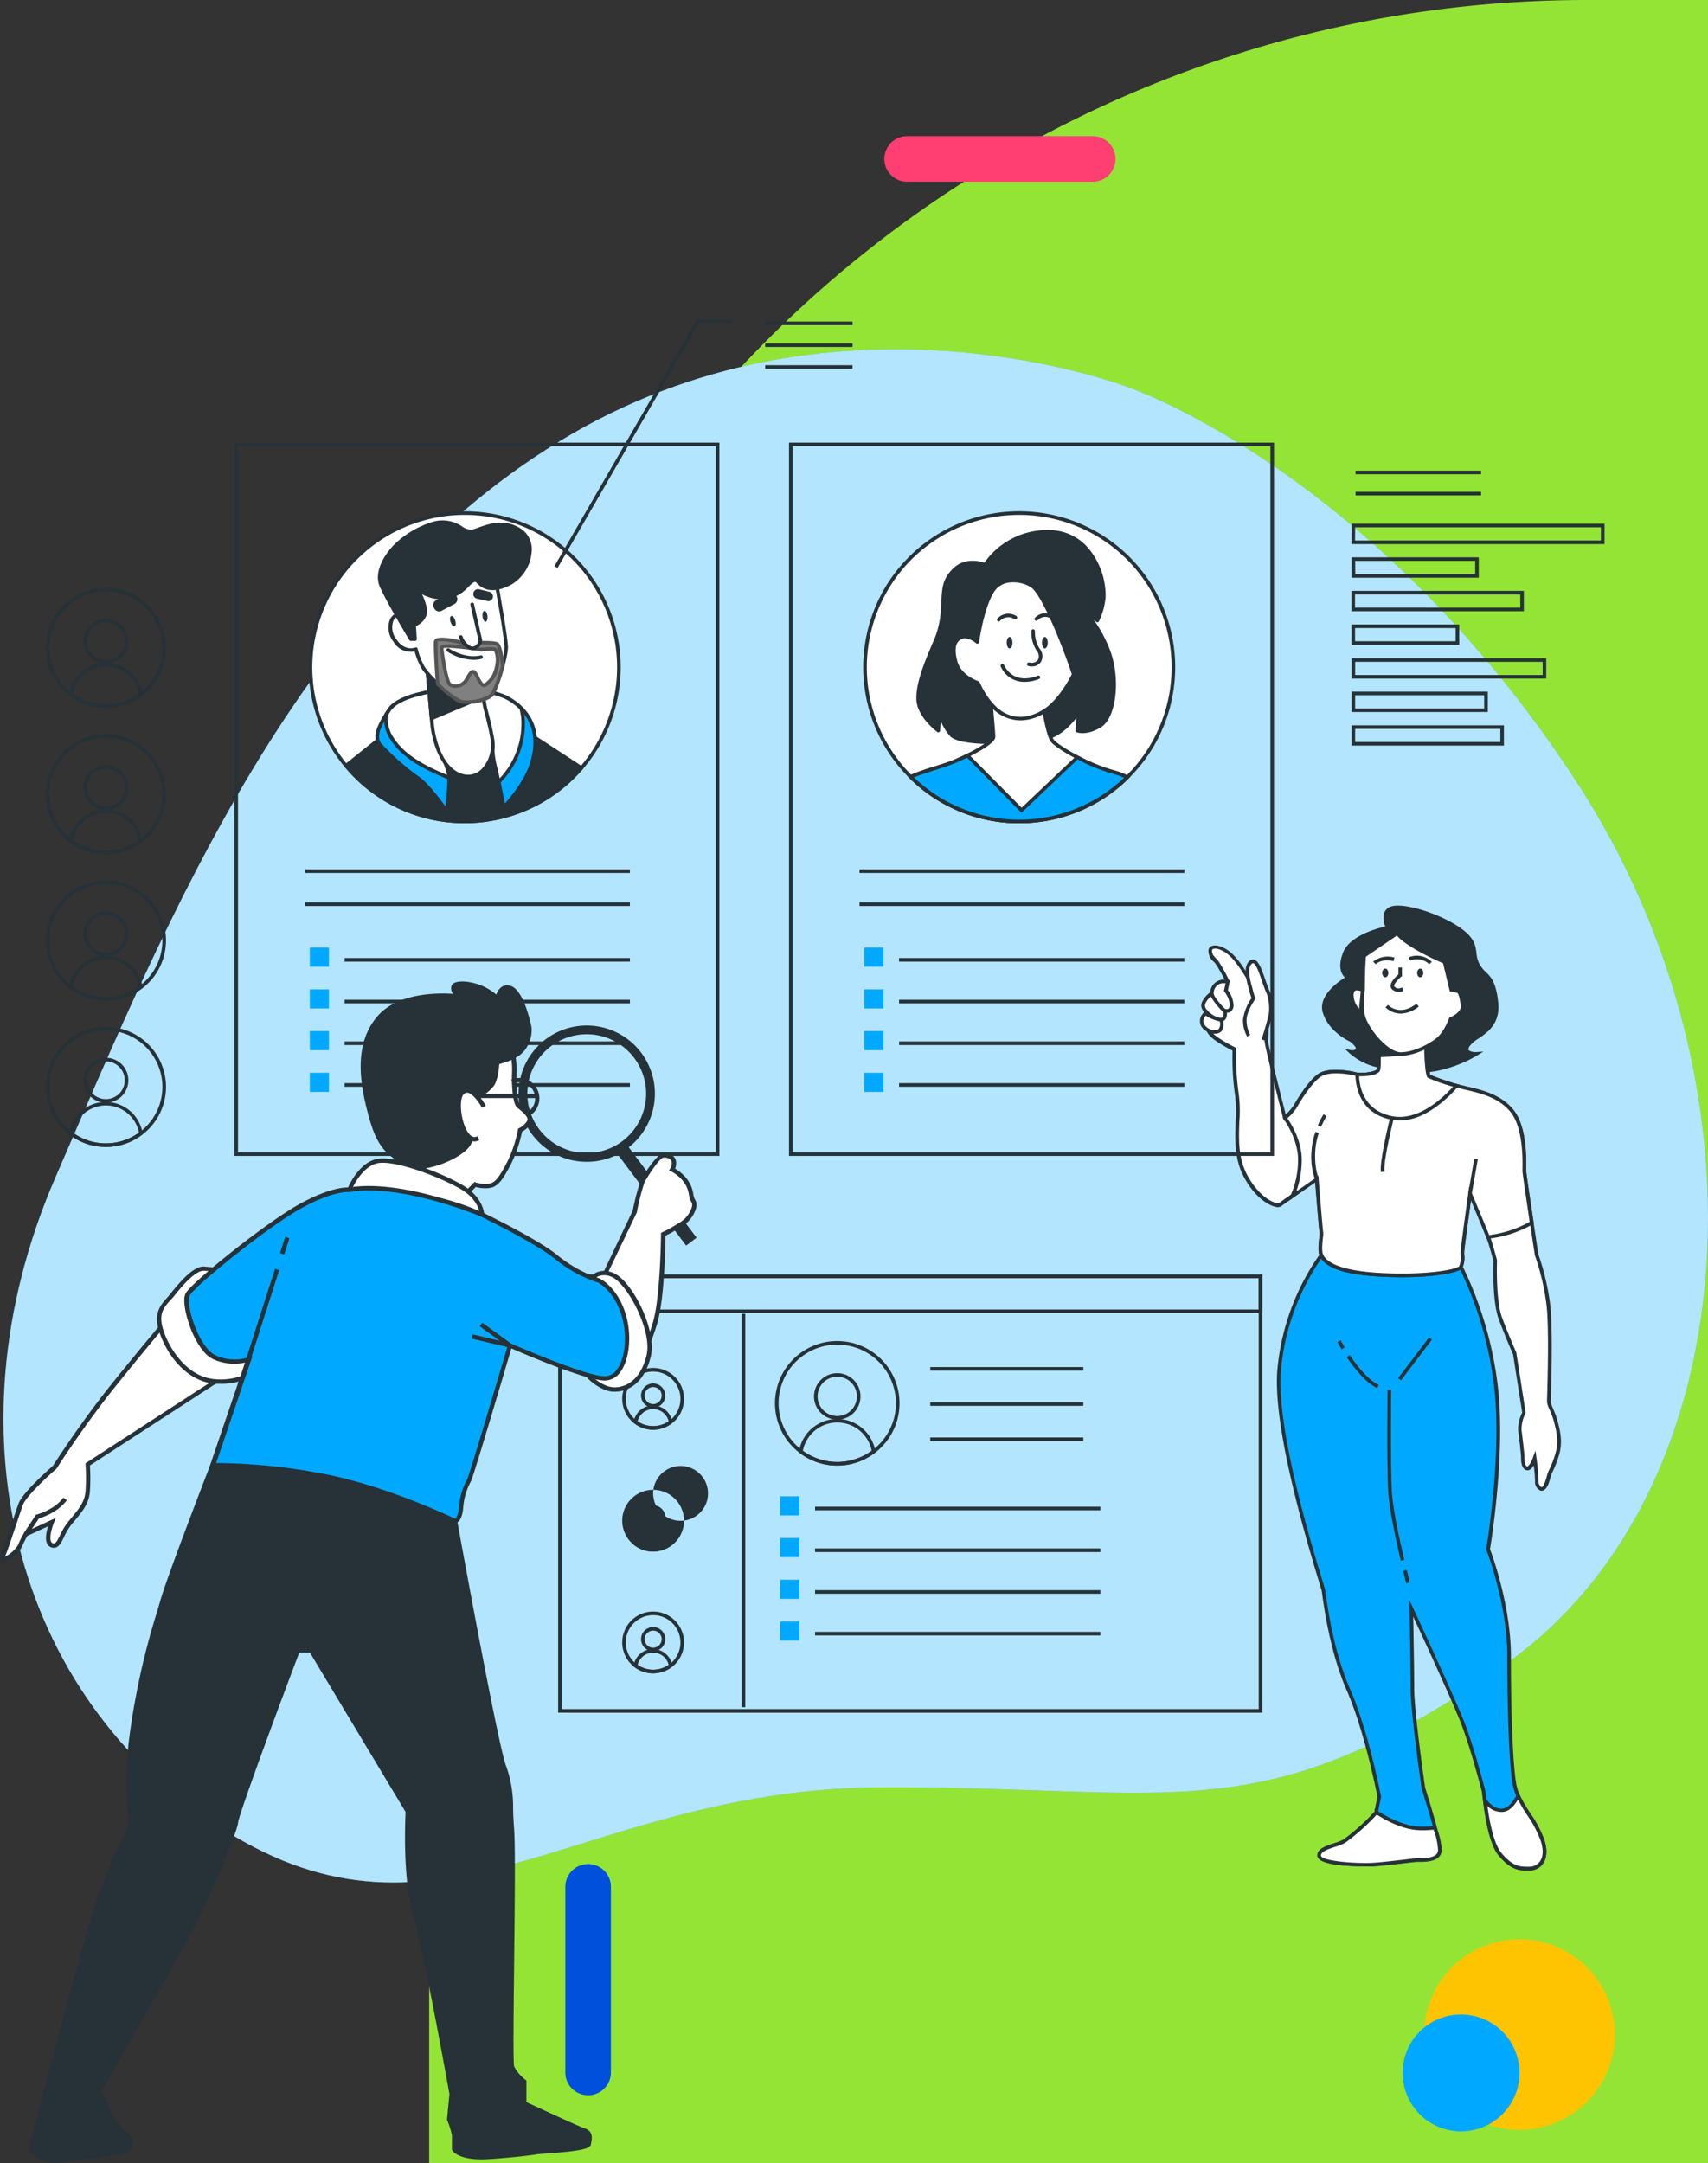<svg xmlns="http://www.w3.org/2000/svg" width="394" height="499" viewBox="0 0 394 499">
  <rect x="0" y="0" width="394" height="499" fill="#333333" stroke="none"/>
  <g id="Grupo_1064838" data-name="Grupo 1064838" transform="translate(-1026 -3536)">
    <path id="Rectángulo_374442" data-name="Rectángulo 374442" d="M267,0h28a0,0,0,0,1,0,0V499a0,0,0,0,1,0,0H0a0,0,0,0,1,0,0V267A267,267,0,0,1,267,0Z" transform="translate(1125 3536)" fill="#94e435"/>
    <g id="User_research-bro" data-name="User research-bro" transform="translate(1013.86 3575.652)">
      <g id="freepik--background-simple--inject-2" transform="translate(12.946 40.934)">
        <path id="Trazado_797968" data-name="Trazado 797968" d="M274.141,51.225S208.39,25.393,145.506,61.849,52.414,173.314,26.35,233.347,17.9,355.676,67.439,385.237s81.605-11.088,150-11.2,87.067,10.55,142.782-27.978,63.439-132.97,16.757-204.316S274.141,51.225,274.141,51.225Z" transform="translate(-14.352 -42.346)" fill="#00a9ff"/>
        <path id="Trazado_797969" data-name="Trazado 797969" d="M274.141,51.225S208.39,25.393,145.506,61.849,52.414,173.314,26.35,233.347,17.9,355.676,67.439,385.237s81.605-11.088,150-11.2,87.067,10.55,142.782-27.978,63.439-132.97,16.757-204.316S274.141,51.225,274.141,51.225Z" transform="translate(-14.352 -42.346)" fill="#fff" opacity="0.7"/>
      </g>
      <g id="freepik--Information--inject-2" transform="translate(323.884 68.923)">
        <path id="Trazado_797976" data-name="Trazado 797976" d="M447.941,95.587H389.59V90.88h58.351Zm-57.547-.829h56.718v-3.05H390.419Z" transform="translate(-389.557 -78.648)" fill="#263238"/>
        <path id="Trazado_797977" data-name="Trazado 797977" d="M418.935,104.937H389.59V100.23h29.345Zm-28.483-.829h27.655v-3.05H390.419Z" transform="translate(-389.557 -80.249)" fill="#263238"/>
        <path id="Trazado_797978" data-name="Trazado 797978" d="M429.329,114.279H389.55v-4.7h39.779Zm-38.95-.829H428.5v-3.041H390.379Z" transform="translate(-389.55 -81.851)" fill="#263238"/>
        <path id="Trazado_797979" data-name="Trazado 797979" d="M414.422,123.629H389.56v-4.7h24.862Zm-24.033-.829h23.2v-3.041h-23.2Z" transform="translate(-389.552 -83.452)" fill="#263238"/>
        <path id="Trazado_797980" data-name="Trazado 797980" d="M434.5,133.029H389.59v-4.7H434.5Zm-44.08-.829H433.67v-3.041H390.419Z" transform="translate(-389.557 -85.062)" fill="#263238"/>
        <path id="Trazado_797981" data-name="Trazado 797981" d="M421.016,142.327H389.59V137.62h31.426Zm-30.6-.829h29.768v-3.05H390.419Z" transform="translate(-389.557 -86.653)" fill="#263238"/>
        <path id="Trazado_797982" data-name="Trazado 797982" d="M424.737,151.682H389.59V147h35.147Zm-34.326-.829h33.5v-3.025H390.419Z" transform="translate(-389.557 -88.26)" fill="#263238"/>
        <rect id="Rectángulo_373670" data-name="Rectángulo 373670" width="28.956" height="0.829" transform="translate(0.953 4.873)" fill="#263238"/>
        <rect id="Rectángulo_373671" data-name="Rectángulo 373671" width="28.956" height="0.829" transform="translate(0.953)" fill="#263238"/>
      </g>
      <g id="freepik--avatar-icons--inject-2" transform="translate(22.698 95.94)">
        <path id="Trazado_797983" data-name="Trazado 797983" d="M39.993,136.449A13.865,13.865,0,1,1,53.849,122.59,13.865,13.865,0,0,1,39.993,136.449Zm0-26.892A13.036,13.036,0,1,0,53.021,122.59a13.036,13.036,0,0,0-13.028-13.033Z" transform="translate(-26.12 -108.72)" fill="#263238"/>
        <path id="Trazado_797984" data-name="Trazado 797984" d="M41.79,127.719a5.18,5.18,0,1,1,5.18-5.18,5.18,5.18,0,0,1-5.18,5.18Zm0-9.53a4.351,4.351,0,1,0,4.351,4.351A4.351,4.351,0,0,0,41.79,118.189Z" transform="translate(-27.917 -110.2)" fill="#263238"/>
        <path id="Trazado_797985" data-name="Trazado 797985" d="M41.1,140.029a13.7,13.7,0,0,1-8.337-2.809l-.2-.149v-.249a8.611,8.611,0,0,1,16.989,0v.249l-.2.149a13.724,13.724,0,0,1-8.254,2.809Zm-7.633-3.315a12.961,12.961,0,0,0,15.265,0,7.782,7.782,0,0,0-15.265,0Z" transform="translate(-27.223 -112.299)" fill="#263238"/>
        <path id="Trazado_797986" data-name="Trazado 797986" d="M39.993,177.179A13.865,13.865,0,1,1,53.849,163.32,13.865,13.865,0,0,1,39.993,177.179Zm0-26.892A13.036,13.036,0,1,0,53.021,163.32a13.036,13.036,0,0,0-13.028-13.033Z" transform="translate(-26.12 -115.696)" fill="#263238"/>
        <path id="Trazado_797987" data-name="Trazado 797987" d="M41.79,168.449a5.18,5.18,0,1,1,5.18-5.18A5.18,5.18,0,0,1,41.79,168.449Zm0-9.53a4.351,4.351,0,1,0,4.351,4.351A4.351,4.351,0,0,0,41.79,158.919Z" transform="translate(-27.917 -117.176)" fill="#263238"/>
        <path id="Trazado_797988" data-name="Trazado 797988" d="M41.1,180.759a13.748,13.748,0,0,1-8.337-2.8l-.2-.157v-.249a8.611,8.611,0,0,1,16.989,0v.249l-.2.157A13.782,13.782,0,0,1,41.1,180.759Zm-7.633-3.315a12.961,12.961,0,0,0,15.265,0,7.782,7.782,0,0,0-15.265,0Z" transform="translate(-27.223 -119.275)" fill="#263238"/>
        <path id="Trazado_797989" data-name="Trazado 797989" d="M39.993,217.909A13.865,13.865,0,1,1,53.849,204.05,13.865,13.865,0,0,1,39.993,217.909Zm0-26.892A13.036,13.036,0,1,0,53.021,204.05a13.036,13.036,0,0,0-13.028-13.033Z" transform="translate(-26.12 -122.672)" fill="#263238"/>
        <path id="Trazado_797990" data-name="Trazado 797990" d="M41.79,209.179a5.18,5.18,0,1,1,5.18-5.18,5.18,5.18,0,0,1-5.18,5.18Zm0-9.53A4.351,4.351,0,1,0,46.14,204a4.351,4.351,0,0,0-4.351-4.351Z" transform="translate(-27.917 -124.151)" fill="#263238"/>
        <path id="Trazado_797991" data-name="Trazado 797991" d="M41.1,221.491a13.749,13.749,0,0,1-8.337-2.8l-.2-.149v-.249a8.611,8.611,0,0,1,16.989,0v.249l-.2.149a13.765,13.765,0,0,1-8.254,2.8Zm-7.633-3.315a12.961,12.961,0,0,0,15.265,0,7.782,7.782,0,0,0-15.265,0Z" transform="translate(-27.223 -126.253)" fill="#263238"/>
        <path id="Trazado_797992" data-name="Trazado 797992" d="M40,258.643a13.856,13.856,0,1,1,13.856-13.856A13.856,13.856,0,0,1,40,258.643Zm0-26.884a13.028,13.028,0,1,0,13.028,13.028A13.028,13.028,0,0,0,40,231.759Z" transform="translate(-26.123 -129.651)" fill="#263238"/>
        <path id="Trazado_797993" data-name="Trazado 797993" d="M41.79,249.909a5.18,5.18,0,1,1,5.18-5.18,5.18,5.18,0,0,1-5.18,5.18Zm0-9.53a4.351,4.351,0,1,0,4.351,4.351,4.351,4.351,0,0,0-4.351-4.351Z" transform="translate(-27.917 -131.127)" fill="#263238"/>
        <path id="Trazado_797994" data-name="Trazado 797994" d="M41.1,262.222a13.749,13.749,0,0,1-8.337-2.793l-.2-.149v-.249a8.611,8.611,0,0,1,16.989,0v.249l-.2.149A13.766,13.766,0,0,1,41.1,262.222Zm-7.633-3.315a12.961,12.961,0,0,0,15.265,0,7.782,7.782,0,0,0-15.265,0Z" transform="translate(-27.223 -133.23)" fill="#263238"/>
      </g>
      <g id="freepik--character-2--inject-2" transform="translate(288.942 169.253)">
        <path id="Trazado_797995" data-name="Trazado 797995" d="M396.634,202.427s-8.287,1.541-9.945,5.934.829,5.577.829,5.577-6.762,3.68-5.453,7.956,6.05,6.406,6.05,6.406,1.9,1.309,1.541,2.138-1.541.6-1.541.6a14.088,14.088,0,0,0,5.934,3.083c3.564.829,9.257,1.9,14.246.829a30.6,30.6,0,0,0,8.785-3.439s-3.315.24-1.906-2.022,7.243-3.2,6.53-9.845-2.727-5.8-4.268-8.669.472-4.865-4.276-8.188-13.053-5.8-15.671-4.865S396.634,202.427,396.634,202.427Z" transform="translate(-353.298 -197.275)" fill="#263238"/>
        <path id="Trazado_797996" data-name="Trazado 797996" d="M403.6,235.717a43.335,43.335,0,0,1-9.754-1.285,14.528,14.528,0,0,1-6.133-3.191l-1.036-.986,1.409.282s.829.157,1.077-.356c.124-.29-.646-1.111-1.392-1.657-.141-.05-4.873-2.221-6.215-6.63-1.177-3.829,3.456-7.094,5.1-8.113-.729-.688-1.74-2.329-.472-5.685,1.5-3.961,7.906-5.669,9.779-6.083a4.732,4.732,0,0,1-.224-3.207,2.4,2.4,0,0,1,1.492-1.392c2.834-1.028,11.229,1.541,16.053,4.914,3.265,2.287,3.481,4.044,3.7,5.751a6.7,6.7,0,0,0,.7,2.577,7.351,7.351,0,0,0,1.508,1.881c1.135,1.119,2.32,2.279,2.818,6.936.522,4.914-2.412,6.928-4.558,8.387a7.368,7.368,0,0,0-2.03,1.732c-.157.249-.4.7-.24.953a2.783,2.783,0,0,0,1.757.431l1.657-.116-1.409.878a30.473,30.473,0,0,1-8.917,3.5A22.168,22.168,0,0,1,403.6,235.717Zm-14.519-4.434a13.749,13.749,0,0,0,4.972,2.337c5.8,1.351,10.384,1.657,14.088.829a30.788,30.788,0,0,0,7.459-2.735,1.765,1.765,0,0,1-1.119-.721,1.658,1.658,0,0,1,.249-1.815A7.666,7.666,0,0,1,417,227.206c2.188-1.5,4.674-3.191,4.193-7.616s-1.492-5.37-2.569-6.439a7.931,7.931,0,0,1-1.658-2.072,7.293,7.293,0,0,1-.829-2.876c-.2-1.591-.389-3.1-3.356-5.171-4.84-3.389-12.97-5.66-15.29-4.815a1.6,1.6,0,0,0-1,.912,4.6,4.6,0,0,0,.406,3.025l.24.489-.539.1c-.075,0-8.1,1.558-9.655,5.677-1.508,3.986.6,5.047.622,5.055l.729.348-.713.389c-.066,0-6.448,3.572-5.262,7.459,1.235,4.036,5.8,6.133,5.8,6.157.431.282,2.221,1.583,1.757,2.677a1.376,1.376,0,0,1-.8.779Z" transform="translate(-353.206 -197.184)" fill="#263238"/>
        <path id="Trazado_797997" data-name="Trazado 797997" d="M379.17,294.082a53.867,53.867,0,0,0-9.779,26.652c-1.21,15.746,9.945,49.3,10.21,50.644s1.475,13.169,5.8,22.972,7.119,24.721,7.119,24.721-.671,3.083-.671,3.489-5.511,5.644-7.392,6.721-5.909,1.475-5.8,3.356,9.116,2.146,12.091,2.014,9.671-1.077,10.616-1.077,5.238.273,5.105-2.412-3.787-14.088-3.787-14.088-2.528-17.47-2.528-22.972-.273-18.539-.273-18.539,9.945,21.224,12.091,27,4.3,14.088,4.566,15.042.945,11.287,3.9,14.776,4.848,3.182,6.63,3.24c1.981.066,4.633-1.757,3.025-6.63s-5.644-8.2-6.448-13.028-1.21-16.931-1.21-29.287-4.84-24.713-4.84-24.713,3.63-20.959,1.881-37.077a85.012,85.012,0,0,0-8.163-28.094l-.431-1.732-30.663-2.95Z" transform="translate(-351.14 -213.441)" fill="#00a9ff"/>
        <path id="Trazado_797998" data-name="Trazado 797998" d="M427.119,435.925h-.613c-1.715,0-3.663-.058-6.472-3.373-2.486-2.9-3.315-10.036-3.771-13.467-.083-.7-.157-1.309-.207-1.467s-.108-.406-.215-.829c-.613-2.287-2.486-9.257-4.343-14.221-1.749-4.715-8.809-19.964-11.246-25.193.075,3.862.232,12.431.232,16.575,0,5.412,2.486,22.732,2.528,22.906.133.406,3.646,11.436,3.787,14.146a2.221,2.221,0,0,1-.613,1.715c-1.16,1.193-3.622,1.16-4.674,1.144h-.224c-.373,0-1.807.174-3.472.365-2.4.282-5.387.63-7.127.713-.116,0-12.323.381-12.522-2.4-.108-1.583,1.856-2.238,3.754-2.867a13.13,13.13,0,0,0,2.238-.878,46.829,46.829,0,0,0,7.185-6.448c.05-.58.489-2.635.655-3.406-.232-1.21-3.008-15.265-7.077-24.547-3.721-8.478-5.163-18.605-5.635-21.928-.075-.555-.133-.945-.166-1.127s-.282-.961-.622-2.08c-7.069-23.2-10.293-39.58-9.6-48.68a54.812,54.812,0,0,1,9.845-26.851l1.218-2.163,31.193,3.008.489,1.964a86.476,86.476,0,0,1,8.188,28.177c1.657,15.39-1.583,35.4-1.865,37.086.472,1.251,4.823,13.069,4.823,24.754,0,13.566.456,24.763,1.2,29.221.431,2.586,1.815,4.74,3.315,7.011a26.793,26.793,0,0,1,3.149,5.95c.994,2.983.373,4.724-.315,5.652a3.721,3.721,0,0,1-3.025,1.541Zm-27.771-62.42.829,1.773c.1.207,9.945,21.307,12.1,27.025,1.865,4.972,3.746,12,4.367,14.3.1.389.174.655.207.787a12.833,12.833,0,0,1,.24,1.583c.381,3.091,1.285,10.326,3.58,13.036,2.561,3.033,4.235,3.058,5.851,3.083h.5a2.942,2.942,0,0,0,2.412-1.16c.58-.771,1.077-2.246.2-4.89a25.925,25.925,0,0,0-3.058-5.8c-1.45-2.246-2.942-4.566-3.406-7.326-.746-4.492-1.21-15.746-1.21-29.354,0-12.141-4.765-24.439-4.815-24.564l-.041-.108v-.116c0-.207,3.6-21.083,1.873-36.961a85.152,85.152,0,0,0-8.089-27.912l-.041-.091-.356-1.45-30.075-2.9-1,1.773a53.917,53.917,0,0,0-9.688,26.428c-.7,8.992,2.486,25.268,9.564,48.365.414,1.367.6,1.972.638,2.171s.091.588.174,1.168c.472,3.315,1.9,13.334,5.577,21.713,4.268,9.738,7.119,24.655,7.144,24.8v.166c-.323,1.492-.663,3.174-.663,3.406,0,.829-6.157,6.257-7.6,7.077a13.807,13.807,0,0,1-2.378.945c-1.6.53-3.257,1.077-3.191,2.022.083,1.169,7.218,1.831,11.66,1.657,1.657-.075,4.674-.423,7.061-.7,1.757-.207,3.149-.373,3.572-.373h.249c.829,0,3.149.05,4.061-.9a1.434,1.434,0,0,0,.381-1.094c-.133-2.6-3.729-13.89-3.771-14-.116-.787-2.544-17.627-2.544-23.1s-.265-18.4-.273-18.53Z" transform="translate(-351.056 -213.347)" fill="#263238"/>
        <path id="Trazado_797999" data-name="Trazado 797999" d="M402.649,371.4c-1.21-5.171-2.685-12.141-2.9-15.961-.34-6.174-.149-23.254-.149-23.428h.829c0,.174-.191,17.229.149,23.37.207,3.762,1.657,10.682,2.876,15.82Z" transform="translate(-356.32 -220.275)" fill="#263238"/>
        <path id="Trazado_798000" data-name="Trazado 798000" d="M404.664,385.208s-.282-1.119-.7-2.867l.829-.191c.423,1.74.7,2.851.7,2.851Z" transform="translate(-357.076 -228.862)" fill="#263238"/>
        <path id="Trazado_798001" data-name="Trazado 798001" d="M395.3,329.906c-2.486-1.044-5.221-4.459-7.061-7.144l.688-.472c1.765,2.594,4.367,5.884,6.688,6.854Z" transform="translate(-354.384 -218.61)" fill="#263238"/>
        <path id="Trazado_798002" data-name="Trazado 798002" d="M386.638,320.274c-.622-.978-.978-1.657-.978-1.657l.721-.406s.356.638.953,1.591Z" transform="translate(-353.942 -217.912)" fill="#263238"/>
        <rect id="Rectángulo_373672" data-name="Rectángulo 373672" width="11.809" height="0.829" transform="matrix(0.605, -0.796, 0.796, 0.605, 45.708, 109.016)" fill="#263238"/>
        <path id="Trazado_798003" data-name="Trazado 798003" d="M407.187,453.1a19.409,19.409,0,0,1-3.713.141c-4.657-.182-9.721-3.721-9.721-3.721,0,.406-5.511,5.644-7.392,6.721s-5.909,1.475-5.8,3.356,9.116,2.146,12.091,2.014,9.671-1.077,10.616-1.077,5.238.273,5.1-2.412A14.444,14.444,0,0,0,407.187,453.1Z" transform="translate(-353.068 -240.401)" fill="#fff"/>
        <path id="Trazado_798004" data-name="Trazado 798004" d="M391.053,461.878c-3.315,0-10.774-.24-10.964-2.42-.108-1.583,1.856-2.238,3.754-2.867a13.128,13.128,0,0,0,2.238-.878,46.574,46.574,0,0,0,7.177-6.439v-.713l.646.456c.05,0,5.03,3.472,9.506,3.646a18.231,18.231,0,0,0,3.638-.141h.273l.141.232a14.737,14.737,0,0,1,1.268,5.213,2.221,2.221,0,0,1-.613,1.715c-1.16,1.193-3.622,1.16-4.674,1.144h-.224c-.373,0-1.807.174-3.472.365-2.4.282-5.387.63-7.127.713A12.01,12.01,0,0,0,391.053,461.878Zm2.718-11.959a47.928,47.928,0,0,1-7.285,6.514,13.812,13.812,0,0,1-2.378.945c-1.6.53-3.257,1.077-3.191,2.022.083,1.169,7.218,1.832,11.66,1.657,1.657-.075,4.674-.423,7.061-.7,1.757-.207,3.149-.373,3.572-.373h.249c.829,0,3.149.05,4.061-.9a1.434,1.434,0,0,0,.381-1.094,14.919,14.919,0,0,0-1.028-4.591,20.555,20.555,0,0,1-3.5.108C399.291,453.334,394.99,450.715,393.772,449.919Z" transform="translate(-352.987 -240.236)" fill="#263238"/>
        <path id="Trazado_798005" data-name="Trazado 798005" d="M434.407,445.06c-.829,1.417-1.972,3.207-3.613,3.315-2.014.141-3.448-1.467-4.094-2.378.439,3.472,1.376,9.945,3.588,12.564,2.959,3.5,4.848,3.182,6.63,3.24,1.981.066,4.633-1.757,3.025-6.63C438.667,451.392,435.891,448.491,434.407,445.06Z" transform="translate(-360.971 -239.637)" fill="#fff"/>
        <path id="Trazado_798006" data-name="Trazado 798006" d="M436.9,462.026h-.613c-1.715,0-3.663-.058-6.472-3.373-2.171-2.569-3.141-8.528-3.68-12.787l-.215-1.657.961,1.351c.622.878,1.931,2.337,3.729,2.2,1.376-.091,2.42-1.657,3.315-3.116l.414-.688.323.738a31.2,31.2,0,0,0,2.42,4.227,26.791,26.791,0,0,1,3.149,5.95c.994,2.983.373,4.724-.315,5.652A3.721,3.721,0,0,1,436.9,462.026Zm-9.762-14.917c.555,3.97,1.5,8.826,3.315,10.964,2.561,3.033,4.235,3.058,5.851,3.083h.5a2.942,2.942,0,0,0,2.412-1.16c.58-.771,1.077-2.246.2-4.89a25.925,25.925,0,0,0-3.058-5.8,36.972,36.972,0,0,1-2.146-3.63c-.779,1.235-1.923,2.743-3.547,2.851a4.616,4.616,0,0,1-3.522-1.384Z" transform="translate(-360.837 -239.449)" fill="#263238"/>
        <path id="Trazado_798007" data-name="Trazado 798007" d="M388.885,228.891s.472,6.878.116,8.072-4.508,1.3-5.221,1.069-5.577-1.193-7.947,0-5.461,6.406-6.058,7.459a13.774,13.774,0,0,1-2.37,2.611s-4.276-16.5-4.276-17.8a17.18,17.18,0,0,0-1.9-10.326c-2.727-5.1-4.865-8.428-6.887-9.945s-4.036-1.657-4.144-.472.829,1.9,1.541,2.735a38.874,38.874,0,0,1,2.486,4.508s-4.392,7.243-4.508,8.9-.356,2.014.829,3.315,5.221,3.315,5.221,3.315a58.918,58.918,0,0,0,.6,10.566c.829,4.972-1.309,12.108,1.782,18.274s7.459,7.6,8.188,7,8.428-5.934,8.428-5.934.945,11.867,1.069,12.348-.6,3.912,0,5.221,2.61,3.92,13.525,4.508,18.042-.829,18.638-1.782.356-2.611.356-3.439,1.782-13.533,1.782-13.533,3.912,9.381,4.392,10.682,1.425,4.873,1.425,4.873-.356,9.116,1.185,13.26,3.315,8.188,3.315,8.188l2.113,13.583a8.717,8.717,0,0,0-.945,4.036c.24,1.666.671,5.586.671,6.174s0,2.378.953,2.611,1.782-2.254,1.782-2.254a53.336,53.336,0,0,1,.472,5.345c-.116.713,1.111,2.942,2.138.588.381-.87.713-2.37.945-2.843a23.826,23.826,0,0,0,1.782-4.749c.356-1.782.514-3.7-.829-7.84-.315-1.011-1.3-3.091-1.3-3.448s.613-16.309-.1-22.483a56.349,56.349,0,0,0-2.735-11.6s-2.843-18.638-2.843-19.351.472-9.373-2.619-13.533-8.544-4.972-11.867-5.8a47.478,47.478,0,0,1-7.459-2.486c-.6-.356-.713-8.188-.713-8.188Z" transform="translate(-347.769 -199.167)" fill="#fff"/>
        <path id="Trazado_798008" data-name="Trazado 798008" d="M426.486,334.063a.977.977,0,0,1-.29-.041,2.18,2.18,0,0,1-1.235-2.08,31.346,31.346,0,0,0-.3-3.738c-.4.688-.97,1.293-1.658,1.119-1.268-.315-1.268-2.279-1.268-3.017,0-.522-.414-4.359-.671-6.116a8.564,8.564,0,0,1,.936-4.144l-2.1-13.4c-.207-.481-1.873-4.293-3.315-8.163-1.508-4.052-1.243-12.506-1.218-13.392-.124-.472-.961-3.588-1.392-4.774-.356-.97-2.693-6.63-3.8-9.265-.7,4.972-1.566,11.445-1.566,11.975v.564a5.553,5.553,0,0,1-.439,3.1c-.754,1.218-8.354,2.552-19,1.972-8.1-.439-12.638-2-13.89-4.749-.448-.986-.249-2.851-.108-4.218a9.043,9.043,0,0,0,.083-1.086c-.108-.431-.779-8.7-1.019-11.685-2.776,1.923-7.293,5.072-7.807,5.5a1.575,1.575,0,0,1-1.318.149c-1.6-.332-4.972-2.246-7.508-7.285-2.03-4.061-1.856-8.528-1.7-12.431a30.115,30.115,0,0,0-.124-5.934,60.179,60.179,0,0,1-.6-10.384c-.9-.464-4.036-2.122-5.1-3.315a3.066,3.066,0,0,1-.986-3.033,2.66,2.66,0,0,1,.05-.6c.116-1.608,3.655-7.566,4.45-8.892a34.459,34.459,0,0,0-2.337-4.218c-.124-.149-.265-.3-.406-.439a3.315,3.315,0,0,1-1.235-2.6,1.218,1.218,0,0,1,.754-1.028c.945-.406,2.577.083,4.069,1.218,1.914,1.459,3.936,4.392,6.995,10.1a16.84,16.84,0,0,1,1.989,9.8c0,.3-.041.539-.041.729,0,.887,2.387,10.425,4.086,17.03a10.592,10.592,0,0,0,1.782-2.039c.149-.257,3.522-6.29,6.232-7.649,2.486-1.235,7.4-.315,8.287,0a9.215,9.215,0,0,0,4.326-.472.746.746,0,0,0,.373-.323c.24-.829.05-5.188-.141-7.923v-.506l11.892,1.541v.356c.05,3.439.273,7.26.564,7.873a49.675,49.675,0,0,0,7.309,2.412l1.21.29c3.406.787,8.072,1.881,10.9,5.685,1.931,2.594,2.859,7.268,2.693,13.517v.207c0,.58,1.7,11.809,2.834,19.243a57.561,57.561,0,0,1,2.735,11.685c.423,3.655.464,11.262.124,21.995v.539a14.962,14.962,0,0,0,.58,1.517c.273.655.555,1.326.7,1.807,1.367,4.318,1.16,6.265.829,8.047a24.124,24.124,0,0,1-1.815,4.848,10.517,10.517,0,0,0-.365,1.1,14.486,14.486,0,0,1-.572,1.724C427.423,333.823,426.9,334.063,426.486,334.063Zm-1.409-9.249.224,1.8a44.036,44.036,0,0,1,.472,5.461c-.041.249.3,1.044.655,1.152.182.066.456-.249.7-.829a14.335,14.335,0,0,0,.539-1.657,8.72,8.72,0,0,1,.423-1.243,23.468,23.468,0,0,0,1.74-4.641c.331-1.657.522-3.5-.779-7.633-.141-.439-.414-1.1-.68-1.74a6.961,6.961,0,0,1-.646-1.831v-.564c.34-10.541.3-18.307-.116-21.87a55.938,55.938,0,0,0-2.71-11.536V279.6c-.29-1.906-2.851-18.688-2.851-19.409v-.282c.158-5.967-.738-10.591-2.536-13-2.644-3.555-7.135-4.608-10.417-5.37-.431-.1-.829-.191-1.218-.29a46.873,46.873,0,0,1-7.591-2.536c-.191-.116-.771-.464-.9-8.18l-10.185-1.318c.108,1.657.389,6.63.066,7.715a1.425,1.425,0,0,1-.779.829,9.887,9.887,0,0,1-4.972.522c-.779-.257-5.428-1.127-7.633,0-2.064,1.036-4.972,5.627-5.876,7.309a13.946,13.946,0,0,1-2.486,2.727l-.5.439-.174-.655c-.439-1.657-4.285-16.575-4.285-17.9a6.642,6.642,0,0,1,.041-.829,15.829,15.829,0,0,0-1.89-9.348c-2.959-5.528-4.972-8.47-6.771-9.837-1.376-1.053-2.669-1.351-3.232-1.11a.381.381,0,0,0-.257.348c-.083.779.431,1.318,1.019,1.948.141.157.29.315.423.472a38.771,38.771,0,0,1,2.552,4.6l.1.207-.116.191c-1.749,2.876-4.376,7.566-4.45,8.718,0,.224-.041.431-.058.613a2.3,2.3,0,0,0,.779,2.4c1.119,1.235,5.064,3.215,5.1,3.232l.24.124v.265a59.933,59.933,0,0,0,.588,10.483,30.554,30.554,0,0,1,.133,6.1c-.149,3.837-.323,8.188,1.608,12.058,2.088,4.144,4.9,6.265,6.671,6.779a1.451,1.451,0,0,0,.887.083c.721-.588,8.138-5.727,8.453-5.95l.6-.406.058.713c.373,4.7.961,11.843,1.052,12.282a4.971,4.971,0,0,1-.066,1.367c-.116,1.119-.315,3,.041,3.779,1.367,3.017,7.923,3.986,13.177,4.268,10.873.588,17.727-.829,18.232-1.583a5.072,5.072,0,0,0,.307-2.619c0-.232,0-.431,0-.6,0-.829,1.6-12.282,1.782-13.591l.207-1.492.588,1.392c.157.381,3.928,9.4,4.4,10.7s1.392,4.757,1.434,4.906v.116c0,.091-.34,9.116,1.16,13.135s3.315,8.13,3.315,8.171v.1l2.138,13.716-.058.116a8.459,8.459,0,0,0-.912,3.8c.215,1.517.68,5.569.68,6.232,0,1.79.4,2.155.638,2.213s.928-.912,1.285-1.989ZM400.788,238.129Z" transform="translate(-347.663 -199.082)" fill="#263238"/>
        <path id="Trazado_798009" data-name="Trazado 798009" d="M372.746,270.343l5.66-3.945s.945,11.867,1.069,12.348-.6,3.912,0,5.221,2.61,3.92,13.525,4.508,18.042-.829,18.638-1.782.356-2.61.356-3.439,1.782-13.533,1.782-13.533,3.166,7.583,4.144,10.061a26.2,26.2,0,0,0,10.053-3.315c-.829-5.3-1.732-11.6-1.732-11.992,0-.713.472-9.373-2.619-13.533s-8.544-4.972-11.867-5.8a47.475,47.475,0,0,1-7.459-2.486c-.6-.356-.713-8.188-.713-8.188l-11.022-1.417s.472,6.878.116,8.072-4.508,1.3-5.221,1.069-5.577-1.193-7.948,0-5.461,6.406-6.058,7.459a13.774,13.774,0,0,1-2.37,2.611s3.555,4.749,3.439,9.854A20.966,20.966,0,0,1,372.746,270.343Z" transform="translate(-351.445 -203.326)" fill="#fff"/>
        <path id="Trazado_798010" data-name="Trazado 798010" d="M397.882,288.938c-1.583,0-3.265-.041-5.022-.141-8.1-.439-12.638-2-13.89-4.749-.448-.986-.249-2.851-.108-4.218a9.036,9.036,0,0,0,.083-1.086c-.108-.431-.779-8.7-1.019-11.685-1.036.721-3.249,2.254-5.064,3.53l-1.309.92.7-1.442a20.055,20.055,0,0,0,1.7-8.047c.116-4.889-3.315-9.547-3.356-9.588l-.232-.307.29-.257a13.732,13.732,0,0,0,2.279-2.486c.149-.257,3.522-6.29,6.232-7.649,2.486-1.235,7.4-.315,8.287,0a9.215,9.215,0,0,0,4.326-.472.746.746,0,0,0,.373-.323c.24-.829.05-5.188-.141-7.923v-.506l11.892,1.541v.356c.05,3.439.273,7.26.564,7.873a49.677,49.677,0,0,0,7.309,2.412l1.21.29c3.406.787,8.072,1.881,10.9,5.685,1.931,2.594,2.859,7.268,2.693,13.517v.224c0,.2.232,2.014,1.724,11.925v.282l-.24.141a26.519,26.519,0,0,1-10.21,3.315l-.315.041-.116-.3c-.713-1.8-2.6-6.34-3.564-8.652-.7,4.972-1.566,11.445-1.566,11.975v.564a5.553,5.553,0,0,1-.439,3.1C411.233,287.836,405.838,288.938,397.882,288.938ZM378.639,265.56l.058.713c.373,4.7.961,11.843,1.052,12.282a4.969,4.969,0,0,1-.066,1.367c-.116,1.119-.315,3,.041,3.779,1.367,3.017,7.923,3.986,13.177,4.268,10.873.588,17.727-.829,18.232-1.583a5.072,5.072,0,0,0,.307-2.619v-.6c0-.829,1.6-12.282,1.782-13.591l.207-1.492.588,1.392c0,.075,2.942,7.052,4.028,9.762a25.591,25.591,0,0,0,9.332-3.05c-1.657-11.262-1.657-11.6-1.657-11.776v-.282c.157-5.967-.738-10.591-2.536-13-2.644-3.555-7.135-4.608-10.417-5.37-.431-.1-.829-.191-1.218-.29a46.872,46.872,0,0,1-7.591-2.536c-.191-.116-.771-.464-.9-8.18l-10.185-1.318c.108,1.657.389,6.63.066,7.715a1.426,1.426,0,0,1-.779.829,9.887,9.887,0,0,1-4.972.522c-.779-.265-5.428-1.127-7.633,0-2.064,1.036-4.972,5.627-5.876,7.309a12.241,12.241,0,0,1-2.188,2.486c.829,1.16,3.414,5.3,3.315,9.8a22.832,22.832,0,0,1-1.235,7.053l4.5-3.133Z" transform="translate(-351.322 -203.234)" fill="#263238"/>
        <path id="Trazado_798011" data-name="Trazado 798011" d="M414.042,244.851a43.429,43.429,0,0,1-6.315-2.188c-.6-.356-.713-8.188-.713-8.188l-11.006-1.425s.472,6.878.116,8.072-3.729,1.268-4.914,1.119c.041,2.635.92,8.652,8.006,10.036C405.274,253.462,410.926,248.373,414.042,244.851Z" transform="translate(-354.893 -203.326)" fill="#fff"/>
        <path id="Trazado_798012" data-name="Trazado 798012" d="M400.887,252.807a9.857,9.857,0,0,1-1.889-.182c-7.409-1.442-8.287-7.773-8.337-10.434v-.472l.464.058c1.434.174,4.276-.191,4.475-.829.24-.829.05-5.188-.141-7.923v-.506l11.892,1.541v.356c.05,3.439.273,7.26.564,7.873a46.665,46.665,0,0,0,6.166,2.1l.638.182-.439.5C411.6,248.059,406.539,252.807,400.887,252.807Zm-9.381-10.177c.133,2.652,1.227,7.931,7.649,9.182,5.685,1.111,11.08-3.572,14.039-6.8a40.218,40.218,0,0,1-5.8-2.047c-.191-.116-.771-.464-.9-8.18L396.3,233.465c.108,1.657.389,6.63.066,7.715-.365,1.268-3.448,1.467-4.856,1.417Z" transform="translate(-354.799 -203.236)" fill="#263238"/>
        <path id="Trazado_798013" data-name="Trazado 798013" d="M402.181,237.558l-4.7.323-.522-4.832Z" transform="translate(-355.878 -203.326)" fill="#263238"/>
        <path id="Trazado_798014" data-name="Trazado 798014" d="M397,238.114l-.671-6.273,6.779,5.859Zm.373-4.276.373,3.4,3.315-.232Z" transform="translate(-355.77 -203.119)" fill="#263238"/>
        <path id="Trazado_798015" data-name="Trazado 798015" d="M397.743,268.743c-.356-2.652,2.047-12.207,2.146-12.613l.829.2c0,.1-2.486,9.8-2.13,12.307Z" transform="translate(-356.005 -207.279)" fill="#263238"/>
        <path id="Trazado_798016" data-name="Trazado 798016" d="M380.972,258.144l-.762-.331a19.4,19.4,0,0,1,1.309-2.552l.7.447A19.259,19.259,0,0,0,380.972,258.144Z" transform="translate(-353.009 -207.13)" fill="#263238"/>
        <path id="Trazado_798017" data-name="Trazado 798017" d="M379.28,271.224a15.551,15.551,0,0,1-.829-6.729,15.829,15.829,0,0,1,.9-4.334l.779.265a15.6,15.6,0,0,0-.829,4.144c-.224,4.144.787,6.307.829,6.332Z" transform="translate(-352.7 -207.969)" fill="#263238"/>
        <rect id="Rectángulo_373673" data-name="Rectángulo 373673" width="8.047" height="0.829" transform="matrix(0.172, -0.985, 0.985, 0.172, 61.897, 66.305)" fill="#263238"/>
        <path id="Trazado_798018" data-name="Trazado 798018" d="M400.585,204.83l-7.6,5.221s-.232,3.091-.232,6.414-.953,6.174.713,9.257,5.221,7,7.948,7a15.164,15.164,0,0,0,8.287-3.207,12.047,12.047,0,0,0,3.2-4.865s2.975-1.185,2.735-3.083-.6-3.207-1.069-3.315-1.541-.356-1.541-.356l-1.541-6.414S402.724,207.8,400.585,204.83Z" transform="translate(-355.111 -198.493)" fill="#fff"/>
        <path id="Trazado_798019" data-name="Trazado 798019" d="M401.333,233.031c-3.05,0-6.7-4.227-8.287-7.218-1.268-2.354-1.094-4.541-.9-6.862.066-.829.141-1.707.141-2.594,0-3.315.232-6.414.24-6.439v-.2l8.1-5.569.24.331c2.039,2.843,10.649,6.472,10.773,6.506l.191.083,1.533,6.365,1.3.3c.472.116,1,.646,1.384,3.671.232,1.923-2.13,3.141-2.818,3.448a11.768,11.768,0,0,1-3.315,4.89C407.864,231.316,404.308,233.031,401.333,233.031Zm-8.022-22.856c-.058.729-.224,3.39-.224,6.182,0,.92-.075,1.807-.141,2.66-.182,2.2-.348,4.268.829,6.4,1.765,3.315,5.229,6.787,7.583,6.787,2.785,0,6.124-1.657,8.055-3.116s3.058-4.641,3.066-4.674l.058-.182.182-.066c.738-.3,2.635-1.359,2.486-2.652-.331-2.685-.754-2.967-.771-2.983l-1.517-.34-.257-.058-1.55-6.464c-1.293-.547-8.287-3.638-10.649-6.381Z" transform="translate(-355.03 -198.377)" fill="#263238"/>
        <path id="Trazado_798020" data-name="Trazado 798020" d="M402.29,220.065a2.287,2.287,0,0,1-1.425-.564,1.036,1.036,0,0,1-.414-.829c0-.994,1.285-2.213,1.8-2.66V214.43h.829V216.4l-.149.124c-.688.564-1.657,1.6-1.657,2.138a.207.207,0,0,0,.091.182,1.284,1.284,0,0,0,1.483.265l.3-.1.207.829a1.186,1.186,0,0,0-.224.075,2.486,2.486,0,0,1-.837.149Z" transform="translate(-356.475 -200.137)" fill="#263238"/>
        <path id="Trazado_798021" data-name="Trazado 798021" d="M402.569,226.769a5.138,5.138,0,0,1-3.539-1.434l.6-.564c.108.116,2.652,2.76,6.564-.282l.514.655A6.762,6.762,0,0,1,402.569,226.769Z" transform="translate(-356.232 -201.86)" fill="#263238"/>
        <path id="Trazado_798022" data-name="Trazado 798022" d="M396.188,213.137l-.588-.58a5.355,5.355,0,0,1,4.906-.945l-.2.829C397.589,211.769,396.246,213.087,396.188,213.137Z" transform="translate(-355.645 -199.623)" fill="#263238"/>
        <path id="Trazado_798023" data-name="Trazado 798023" d="M410.24,213.086a4.144,4.144,0,0,0-4.409-.829l-.332-.754a4.923,4.923,0,0,1,5.32,1.036Z" transform="translate(-357.34 -199.573)" fill="#263238"/>
        <path id="Trazado_798024" data-name="Trazado 798024" d="M399.527,215.721c0,.555-.315,1.011-.7,1.011s-.713-.456-.713-1.011.315-1.011.713-1.011S399.527,215.166,399.527,215.721Z" transform="translate(-356.074 -200.185)" fill="#263238"/>
        <path id="Trazado_798025" data-name="Trazado 798025" d="M409.267,215.721c0,.555-.315,1.011-.713,1.011s-.7-.456-.7-1.011.315-1.011.7-1.011S409.267,215.166,409.267,215.721Z" transform="translate(-357.743 -200.185)" fill="#263238"/>
        <path id="Trazado_798026" data-name="Trazado 798026" d="M392.145,220.656s-2.37-1.309-2.486,1.069a5.738,5.738,0,0,0,2.014,4.144Z" transform="translate(-354.626 -201.142)" fill="#fff"/>
        <path id="Trazado_798027" data-name="Trazado 798027" d="M391.927,226.59l-.6-.506a6.157,6.157,0,0,1-2.163-4.5,1.823,1.823,0,0,1,.829-1.657,2.71,2.71,0,0,1,2.3.215l.232.133Zm-1.152-5.992a.878.878,0,0,0-.4.083c-.24.133-.365.456-.389.945a4.748,4.748,0,0,0,1.268,3.207l.365-4.044a2.487,2.487,0,0,0-.845-.166Z" transform="translate(-354.54 -201.051)" fill="#263238"/>
        <path id="Trazado_798028" data-name="Trazado 798028" d="M354.393,218.416s-2.329-.7-3.315,1.318.671,4.144,1.9,4.923,2.238.564,2.354-.9-1.343-3.315-1.343-3.315Z" transform="translate(-347.968 -200.8)" fill="#fff"/>
        <path id="Trazado_798029" data-name="Trazado 798029" d="M354.128,225.417a2.776,2.776,0,0,1-1.475-.514c-1.508-.953-3.141-3.315-2.055-5.453a3.2,3.2,0,0,1,3.82-1.533l.365.108-.456,2.188a6.4,6.4,0,0,1,1.309,3.481,1.74,1.74,0,0,1-.829,1.575A1.426,1.426,0,0,1,354.128,225.417Zm-.771-6.8a2.155,2.155,0,0,0-2.047,1.21c-.928,1.856.829,3.787,1.749,4.384.547.348,1.019.464,1.309.323s.381-.572.406-.9a5.752,5.752,0,0,0-1.26-3.066l-.116-.157.381-1.765A3.221,3.221,0,0,0,353.357,218.621Z" transform="translate(-347.877 -200.707)" fill="#263238"/>
        <path id="Trazado_798030" data-name="Trazado 798030" d="M350.183,221.65s-2.13,1.657-1.906,3.025,2.8,3.133,4.144,3.017.9-1.9.9-1.9S350.738,223.332,350.183,221.65Z" transform="translate(-347.537 -201.374)" fill="#fff"/>
        <path id="Trazado_798031" data-name="Trazado 798031" d="M352.218,227.972c-1.533,0-4.144-1.8-4.434-3.373s1.815-3.224,2.055-3.414l.464-.365.182.555c.522,1.566,3,3.953,3.033,3.978l.083.083v.116a2.486,2.486,0,0,1-.224,1.856,1.351,1.351,0,0,1-1.036.555Zm-2.279-5.8c-.6.58-1.45,1.558-1.334,2.271.174,1.069,2.486,2.751,3.7,2.669a.514.514,0,0,0,.431-.207,1.658,1.658,0,0,0,.116-1.069,17.09,17.09,0,0,1-2.909-3.638Z" transform="translate(-347.451 -201.232)" fill="#263238"/>
        <path id="Trazado_798032" data-name="Trazado 798032" d="M348.876,227.05s-1.657,1.235-.779,2.8,3.24,2.014,4.028,1.119a2.572,2.572,0,0,0,.224-2.354S348.992,227.837,348.876,227.05Z" transform="translate(-347.465 -202.299)" fill="#fff"/>
        <path id="Trazado_798033" data-name="Trazado 798033" d="M350.812,231.7h-.331a3.771,3.771,0,0,1-2.826-1.765,2.594,2.594,0,0,1,.9-3.315l.555-.406.1.663a8.039,8.039,0,0,0,3.149,1.243l.215.05.083.2a3.063,3.063,0,0,1-.3,2.776A2.039,2.039,0,0,1,350.812,231.7Zm-2.072-4.144a1.658,1.658,0,0,0-.365,1.981,2.925,2.925,0,0,0,2.188,1.351,1.392,1.392,0,0,0,1.168-.3,1.989,1.989,0,0,0,.216-1.732,8.719,8.719,0,0,1-3.224-1.334Z" transform="translate(-347.387 -202.155)" fill="#263238"/>
        <path id="Trazado_798034" data-name="Trazado 798034" d="M360.814,229.855a7.459,7.459,0,0,1-.9-3.8c.116-2.13,2.014-4.815,2.014-4.815a11.337,11.337,0,0,1-.555-1.79c-.224-1-1.566-4.7-.34-6.265s2.238,1.011,3.025,3.356,1.343,3.58,1.343,3.58a11.014,11.014,0,0,1,.448,4.815c-.448,2.122-1.657,5.925-1.657,5.925" transform="translate(-349.533 -199.841)" fill="#fff"/>
        <path id="Trazado_798035" data-name="Trazado 798035" d="M364.45,230.9l-.787-.257c0-.041,1.227-3.812,1.657-5.892a10.608,10.608,0,0,0-.431-4.591,37.845,37.845,0,0,1-1.343-3.58c-.29-.829-1.144-3.431-1.84-3.547a.72.72,0,0,0-.464.315c-.912,1.152-.141,3.92.232,5.246.083.282.141.514.182.671a9.946,9.946,0,0,0,.539,1.724l.083.207-.133.191s-1.831,2.619-1.939,4.591a7.045,7.045,0,0,0,.829,3.572l-.7.431a7.641,7.641,0,0,1-.953-4.044,11.68,11.68,0,0,1,1.956-4.84,12.864,12.864,0,0,1-.5-1.657,3.107,3.107,0,0,0-.166-.63c-.439-1.575-1.26-4.492-.091-5.983a1.334,1.334,0,0,1,1.26-.622c.986.174,1.657,1.7,2.486,4.1s1.326,3.53,1.326,3.547a11.171,11.171,0,0,1,.481,5.064C365.693,227.051,364.5,230.747,364.45,230.9Z" transform="translate(-349.44 -199.756)" fill="#263238"/>
      </g>
      <g id="freepik--profile-3--inject-2" transform="translate(140.892 254.369)">
        <rect id="Rectángulo_373674" data-name="Rectángulo 373674" width="65.818" height="0.829" transform="translate(59.263 53.544)" fill="#263238"/>
        <rect id="Rectángulo_373675" data-name="Rectángulo 373675" width="4.409" height="4.409" transform="translate(51.24 51.149)" fill="#00a9ff"/>
        <rect id="Rectángulo_373676" data-name="Rectángulo 373676" width="65.818" height="0.829" transform="translate(59.263 63.174)" fill="#263238"/>
        <rect id="Rectángulo_373677" data-name="Rectángulo 373677" width="4.409" height="4.409" transform="translate(51.24 60.771)" fill="#00a9ff"/>
        <rect id="Rectángulo_373678" data-name="Rectángulo 373678" width="65.818" height="0.829" transform="translate(59.263 72.796)" fill="#263238"/>
        <rect id="Rectángulo_373679" data-name="Rectángulo 373679" width="4.409" height="4.409" transform="translate(51.24 70.392)" fill="#00a9ff"/>
        <rect id="Rectángulo_373680" data-name="Rectángulo 373680" width="65.818" height="0.829" transform="translate(59.263 82.417)" fill="#263238"/>
        <rect id="Rectángulo_373681" data-name="Rectángulo 373681" width="4.409" height="4.409" transform="translate(51.24 80.022)" fill="#00a9ff"/>
        <path id="Trazado_798036" data-name="Trazado 798036" d="M331.171,400.954H168.74V299.89H331.171Zm-161.6-.829H330.343V300.719H169.569Z" transform="translate(-168.74 -299.89)" fill="#263238"/>
        <path id="Trazado_798037" data-name="Trazado 798037" d="M331.171,308.774H168.74V299.89H331.171Zm-161.6-.829H330.343v-7.227H169.569Z" transform="translate(-168.74 -299.89)" fill="#263238"/>
        <rect id="Rectángulo_373682" data-name="Rectángulo 373682" width="0.829" height="90.763" transform="translate(42.34 9.033)" fill="#263238"/>
        <path id="Trazado_798038" data-name="Trazado 798038" d="M243.462,347.114a14.362,14.362,0,1,1,14.362-14.362,14.362,14.362,0,0,1-14.362,14.362Zm0-27.9A13.533,13.533,0,1,0,257,332.752,13.533,13.533,0,0,0,243.462,319.219Z" transform="translate(-179.078 -303.059)" fill="#263238"/>
        <path id="Trazado_798039" data-name="Trazado 798039" d="M245.322,338.054a5.362,5.362,0,1,1,5.362-5.362A5.362,5.362,0,0,1,245.322,338.054Zm0-9.9a4.533,4.533,0,1,0,4.533,4.533,4.533,4.533,0,0,0-4.533-4.533Z" transform="translate(-180.938 -304.59)" fill="#263238"/>
        <path id="Trazado_798040" data-name="Trazado 798040" d="M244.6,350.829a14.18,14.18,0,0,1-8.644-2.909l-.207-.149.041-.249a8.925,8.925,0,0,1,17.6,0l.041.249-.207.149a14.18,14.18,0,0,1-8.627,2.909Zm-7.931-3.414a13.467,13.467,0,0,0,15.87,0,8.088,8.088,0,0,0-15.87,0Z" transform="translate(-180.217 -306.773)" fill="#263238"/>
        <path id="Trazado_798041" data-name="Trazado 798041" d="M193.715,340.134a7.127,7.127,0,1,1,7.119-7.119A7.127,7.127,0,0,1,193.715,340.134Zm0-13.417a6.3,6.3,0,1,0,6.29,6.3,6.3,6.3,0,0,0-6.29-6.3Z" transform="translate(-171.795 -304.341)" fill="#263238"/>
        <path id="Trazado_798042" data-name="Trazado 798042" d="M194.613,335.786a2.793,2.793,0,1,1,2.793-2.793,2.793,2.793,0,0,1-2.793,2.793Zm0-4.757a1.964,1.964,0,1,0,1.964,1.964A1.964,1.964,0,0,0,194.613,331.029Z" transform="translate(-172.693 -305.081)" fill="#263238"/>
        <path id="Trazado_798043" data-name="Trazado 798043" d="M194.262,341.922a7.069,7.069,0,0,1-4.285-1.434l-.207-.157v-.249a4.508,4.508,0,0,1,8.892,0v.249l-.2.157a7.111,7.111,0,0,1-4.2,1.434Zm-3.58-1.948a6.365,6.365,0,0,0,7.152,0,3.68,3.68,0,0,0-7.152,0Z" transform="translate(-172.342 -306.129)" fill="#263238"/>
        <path id="Trazado_798044" data-name="Trazado 798044" d="M193.715,374.054a7.127,7.127,0,1,1,7.119-7.127,7.127,7.127,0,0,1-7.119,7.127Zm0-13.425a6.326,6.326,0,1,0,0-.008Z" transform="translate(-171.795 -310.151)" fill="#263238"/>
        <path id="Trazado_798045" data-name="Trazado 798045" d="M194.613,369.686a2.793,2.793,0,1,1,2.793-2.793A2.793,2.793,0,0,1,194.613,369.686Zm0-4.757a1.964,1.964,0,1,0,1.964,1.964A1.964,1.964,0,0,0,194.613,364.929Z" transform="translate(-172.693 -310.887)" fill="#263238"/>
        <path id="Trazado_798046" data-name="Trazado 798046" d="M194.262,375.842a7.077,7.077,0,0,1-4.285-1.442l-.207-.157V374a4.508,4.508,0,0,1,8.892,0v.24l-.2.157a7.119,7.119,0,0,1-4.2,1.442Zm-3.58-1.956a6.348,6.348,0,0,0,7.152,0,3.68,3.68,0,0,0-7.152,0Z" transform="translate(-172.342 -311.939)" fill="#263238"/>
        <path id="Trazado_798047" data-name="Trazado 798047" d="M193.715,407.944a7.127,7.127,0,1,1,7.119-7.127,7.127,7.127,0,0,1-7.119,7.127Zm0-13.425a6.3,6.3,0,1,0,6.29,6.3A6.3,6.3,0,0,0,193.715,394.519Z" transform="translate(-171.795 -315.955)" fill="#263238"/>
        <path id="Trazado_798048" data-name="Trazado 798048" d="M194.613,403.586a2.793,2.793,0,1,1,2.793-2.793A2.793,2.793,0,0,1,194.613,403.586Zm0-4.757a1.964,1.964,0,1,0,1.964,1.964A1.964,1.964,0,0,0,194.613,398.829Z" transform="translate(-172.693 -316.693)" fill="#263238"/>
        <path id="Trazado_798049" data-name="Trazado 798049" d="M194.262,409.732a7.028,7.028,0,0,1-4.285-1.442l-.207-.157v-.24a4.508,4.508,0,0,1,8.892,0v.24l-.2.157A7.061,7.061,0,0,1,194.262,409.732Zm-3.58-1.956a6.348,6.348,0,0,0,7.152,0,3.68,3.68,0,0,0-7.152,0Z" transform="translate(-172.342 -317.743)" fill="#263238"/>
        <rect id="Rectángulo_373683" data-name="Rectángulo 373683" width="35.312" height="0.829" transform="translate(85.84 21.332)" fill="#263238"/>
        <rect id="Rectángulo_373684" data-name="Rectángulo 373684" width="35.312" height="0.829" transform="translate(85.84 29.453)" fill="#263238"/>
        <rect id="Rectángulo_373685" data-name="Rectángulo 373685" width="35.312" height="0.829" transform="translate(85.84 37.575)" fill="#263238"/>
      </g>
      <g id="freepik--profile-2--inject-2" transform="translate(194.146 62.451)">
        <path id="Trazado_798050" data-name="Trazado 798050" d="M344.879,232.855H233V68.31H344.879Zm-111.05-.829H344.05V69.139H233.829Z" transform="translate(-233 -68.31)" fill="#263238"/>
        <circle id="Elipse_4789" data-name="Elipse 4789" cx="35.569" cy="35.569" r="35.569" transform="translate(17.536 16.251)" fill="#fff"/>
        <path id="Trazado_798051" data-name="Trazado 798051" d="M289.644,159.387A35.984,35.984,0,1,1,325.627,123.4,35.984,35.984,0,0,1,289.644,159.387Zm0-71.13A35.155,35.155,0,1,0,324.8,123.409,35.155,35.155,0,0,0,289.644,88.257Z" transform="translate(-236.538 -71.583)" fill="#263238"/>
        <rect id="Rectángulo_373686" data-name="Rectángulo 373686" width="74.942" height="0.829" transform="translate(16.268 98.445)" fill="#263238"/>
        <rect id="Rectángulo_373687" data-name="Rectángulo 373687" width="74.942" height="0.829" transform="translate(16.268 106.069)" fill="#263238"/>
        <rect id="Rectángulo_373688" data-name="Rectángulo 373688" width="65.818" height="0.829" transform="translate(25.392 118.898)" fill="#263238"/>
        <rect id="Rectángulo_373689" data-name="Rectángulo 373689" width="4.409" height="4.409" transform="translate(17.379 116.495)" fill="#00a9ff"/>
        <rect id="Rectángulo_373690" data-name="Rectángulo 373690" width="65.818" height="0.829" transform="translate(25.392 128.52)" fill="#263238"/>
        <rect id="Rectángulo_373691" data-name="Rectángulo 373691" width="4.409" height="4.409" transform="translate(17.379 126.125)" fill="#00a9ff"/>
        <rect id="Rectángulo_373692" data-name="Rectángulo 373692" width="65.818" height="0.829" transform="translate(25.392 138.141)" fill="#263238"/>
        <rect id="Rectángulo_373693" data-name="Rectángulo 373693" width="4.409" height="4.409" transform="translate(17.379 135.746)" fill="#00a9ff"/>
        <rect id="Rectángulo_373694" data-name="Rectángulo 373694" width="65.818" height="0.829" transform="translate(25.392 147.763)" fill="#263238"/>
        <rect id="Rectángulo_373695" data-name="Rectángulo 373695" width="4.409" height="4.409" transform="translate(17.379 145.368)" fill="#00a9ff"/>
        <path id="Trazado_798052" data-name="Trazado 798052" d="M284.387,100.788A17.064,17.064,0,0,1,299.3,93.147c10.293.331,12.787,11.6,12.431,14.917a15.869,15.869,0,0,1-1.5,5.486l-4.483-3.82a30.8,30.8,0,0,1,7.011,10.823c2.486,6.63,1.293,15.24-1.865,17.238s-5.312,1.16-5.312,1.16l.331-4.483s-2.983,5.312-7.964,6.307-19.26,1.657-21.423-.829a12.3,12.3,0,0,1-2.652-5.312l-.332,4.318s-4.483-3.315-4.649-7.144,2.155-9.116,3.315-11.95,1.989-4.318,2.32-8.635-.166-6.63,2.826-9.464S284.387,100.788,284.387,100.788Z" transform="translate(-239.147 -72.561)" fill="#263238"/>
        <path id="Trazado_798053" data-name="Trazado 798053" d="M286.45,142.015c-4.649,0-9.041-.464-10.251-1.856a12.6,12.6,0,0,1-2.1-3.414l-.166,2.18a.423.423,0,0,1-.24.34.406.406,0,0,1-.423-.041c-.191-.141-4.641-3.481-4.815-7.459-.157-3.663,1.89-8.6,3.116-11.553l.232-.572.406-.961a20.27,20.27,0,0,0,1.889-7.55c.058-.754.091-1.442.124-2.088.141-3.017.24-5.2,2.826-7.641s6.033-1.6,7.094-1.21a17.693,17.693,0,0,1,15.124-7.541,11.826,11.826,0,0,1,8.834,4.144,17.207,17.207,0,0,1,4.011,11.271,16.069,16.069,0,0,1-1.541,5.635.389.389,0,0,1-.282.215.423.423,0,0,1-.348-.091l-.6-.522a31.293,31.293,0,0,1,3.787,7.061c2.486,6.63,1.442,15.539-2.03,17.735-3.315,2.08-5.586,1.235-5.685,1.193a.406.406,0,0,1-.257-.414l.215-2.909c-1.26,1.657-3.8,4.459-7.359,5.171a69.978,69.978,0,0,1-11.561.878Zm-12.572-7.856a.406.406,0,0,1,.406.34,12.108,12.108,0,0,0,2.561,5.113c1.906,2.2,15.439,1.815,21.025.7,4.732-.945,7.657-6.05,7.691-6.108a.414.414,0,0,1,.771.24l-.307,4.144a6.427,6.427,0,0,0,4.657-1.2c2.843-1.79,4.21-10.036,1.657-16.74a30.663,30.663,0,0,0-6.9-10.666.414.414,0,0,1,0-.572.406.406,0,0,1,.58,0l4.069,3.464a16.575,16.575,0,0,0,1.227-4.856A16.367,16.367,0,0,0,307.5,97.371a11.022,11.022,0,0,0-8.238-3.845,16.865,16.865,0,0,0-14.577,7.459.414.414,0,0,1-.53.166c-.149-.066-3.771-1.657-6.514.92-2.345,2.213-2.428,4.052-2.569,7.086,0,.655-.066,1.351-.124,2.113a20.859,20.859,0,0,1-1.956,7.807c-.124.3-.265.613-.4.953l-.24.58c-1.2,2.884-3.2,7.715-3.05,11.2.116,2.751,2.685,5.3,3.878,6.332l.273-3.522a.414.414,0,0,1,.389-.381Z" transform="translate(-239.071 -72.476)" fill="#263238"/>
        <path id="Trazado_798054" data-name="Trazado 798054" d="M277.107,154.272c-2.751,1.185-7.2,2.238-10.227,3.588a35.553,35.553,0,0,0,49.939.116,18.723,18.723,0,0,0-3.638-1.343c-5.32-1.475-12.879-5.8-13.765-7.276s-1.757-6.63-1.757-6.63l-12.29-1.657s.613,6.431.613,7.616S281.25,152.5,277.107,154.272Z" transform="translate(-238.803 -80.771)" fill="#fff"/>
        <path id="Trazado_798055" data-name="Trazado 798055" d="M291.822,168.484A35.735,35.735,0,0,1,266.5,158.067a.423.423,0,0,1-.116-.373.389.389,0,0,1,.232-.3,52.448,52.448,0,0,1,5.611-1.989c1.732-.547,3.356-1.061,4.633-1.608,5.337-2.287,8.619-4.591,8.619-5.238,0-1.152-.6-7.508-.6-7.575a.406.406,0,0,1,.124-.34.423.423,0,0,1,.34-.108l12.29,1.657a.414.414,0,0,1,.348.348c0,.05.87,5.113,1.707,6.514.754,1.26,7.981,5.552,13.517,7.086a20.087,20.087,0,0,1,3.721,1.367.423.423,0,0,1,.1.663,35.776,35.776,0,0,1-25.2,10.309Zm-24.3-10.575a35.146,35.146,0,0,0,48.5.083,21.461,21.461,0,0,0-3.033-1.044c-5.2-1.442-13.019-5.8-14.006-7.459-.829-1.334-1.558-5.354-1.765-6.506l-11.47-1.55c.141,1.566.564,6.133.564,7.135,0,2.064-8.751,5.843-9.116,6h0c-1.309.564-2.959,1.077-4.7,1.657S269.007,157.288,267.524,157.91ZM277.03,154.18Z" transform="translate(-238.717 -80.68)" fill="#263238"/>
        <path id="Trazado_798056" data-name="Trazado 798056" d="M284.268,120.874s.994-7.459,3.315-11.461,7.309-2.818,9.3-1.492,5.146,8.47,6.953,13.111,2.652,7.3,2.652,7.3-2.867,6.05-6.8,8.445c-4.144,2.586-8.718,2.486-12.29-1.657a18.886,18.886,0,0,1-2.983-4.807s-4.144-1.334-5.146-4.815-.166-5.32,1.492-5.8S284.268,120.874,284.268,120.874Z" transform="translate(-240.85 -74.879)" fill="#fff"/>
        <path id="Trazado_798057" data-name="Trazado 798057" d="M294.106,138.88a9.249,9.249,0,0,1-7.086-3.539,19.574,19.574,0,0,1-2.983-4.757c-.829-.307-4.3-1.757-5.229-5.03-1.376-4.807.779-6.025,1.773-6.323a4.086,4.086,0,0,1,3.315.829c.307-1.972,1.326-7.575,3.265-10.906a5.644,5.644,0,0,1,3.721-2.776,8.544,8.544,0,0,1,6.166,1.144c2.387,1.6,6.058,10.591,7.127,13.309,1.815,4.616,2.66,7.309,2.669,7.334a.4.4,0,0,1,0,.307c-.116.249-2.992,6.182-6.961,8.635a10.84,10.84,0,0,1-5.776,1.773Zm-12.729-18.928a2.014,2.014,0,0,0-.539.075c-1.616.489-2.047,2.37-1.21,5.3.92,3.232,4.831,4.517,4.873,4.533a.389.389,0,0,1,.257.24,18.9,18.9,0,0,0,2.917,4.7c3.207,3.721,7.384,4.285,11.76,1.575,3.431-2.122,6.108-7.218,6.572-8.146-.2-.638-1.044-3.166-2.594-7.119-2.155-5.486-5.08-11.768-6.812-12.92a7.716,7.716,0,0,0-5.528-1.028,4.815,4.815,0,0,0-3.182,2.378c-2.262,3.87-3.265,11.229-3.273,11.3a.4.4,0,0,1-.265.332.414.414,0,0,1-.423-.075,4.6,4.6,0,0,0-2.552-1.152Z" transform="translate(-240.769 -74.803)" fill="#263238"/>
        <path id="Trazado_798058" data-name="Trazado 798058" d="M300.419,128.839a3.242,3.242,0,0,1-.829-.091.423.423,0,0,1,.174-.829,1.823,1.823,0,0,0,2-.588,1.856,1.856,0,0,0-.265-2.088,7.824,7.824,0,0,1-1.243-4.583.415.415,0,1,1,.829.05,7.1,7.1,0,0,0,1.086,4.053,2.644,2.644,0,0,1,.29,3.025A2.4,2.4,0,0,1,300.419,128.839Z" transform="translate(-244.347 -77.209)" fill="#263238"/>
        <path id="Trazado_798059" data-name="Trazado 798059" d="M297.452,134.055a5.859,5.859,0,0,1-5.511-3.539.414.414,0,0,1,.182-.555.431.431,0,0,1,.564.182c2.436,4.881,7.533,2.569,7.749,2.486a.413.413,0,1,1,.356.746A8.759,8.759,0,0,1,297.452,134.055Z" transform="translate(-243.087 -78.862)" fill="#263238"/>
        <path id="Trazado_798060" data-name="Trazado 798060" d="M293.6,123.724c0,.729.3,1.326.663,1.326s.663-.6.663-1.326-.3-1.334-.663-1.334S293.6,122.995,293.6,123.724Z" transform="translate(-243.379 -77.572)" fill="#263238"/>
        <path id="Trazado_798061" data-name="Trazado 798061" d="M303.42,123.724c0,.729.3,1.326.663,1.326s.663-.6.663-1.326-.3-1.334-.663-1.334S303.42,122.995,303.42,123.724Z" transform="translate(-245.061 -77.572)" fill="#263238"/>
        <path id="Trazado_798062" data-name="Trazado 798062" d="M291.314,117.729a.414.414,0,0,1-.282-.721,3.423,3.423,0,0,1,4.343-.53.415.415,0,0,1-.489.671,2.594,2.594,0,0,0-3.315.464A.39.39,0,0,1,291.314,117.729Z" transform="translate(-242.916 -76.466)" fill="#263238"/>
        <path id="Trazado_798063" data-name="Trazado 798063" d="M301.729,117.534a.447.447,0,0,1-.273-.1.423.423,0,0,1,0-.588,3.182,3.182,0,0,1,3.638-.762.415.415,0,0,1-.348.754,2.362,2.362,0,0,0-2.669.564.423.423,0,0,1-.348.133Z" transform="translate(-244.704 -76.445)" fill="#263238"/>
        <path id="Trazado_798064" data-name="Trazado 798064" d="M305.317,155.816l-12.878,12.207L279.957,155.41c-.936.464-1.906.912-2.851,1.318-2.751,1.185-7.2,2.238-10.227,3.588a35.553,35.553,0,0,0,49.939.116,18.723,18.723,0,0,0-3.638-1.343,42.092,42.092,0,0,1-7.865-3.273Z" transform="translate(-238.803 -83.227)" fill="#00a9ff"/>
        <path id="Trazado_798065" data-name="Trazado 798065" d="M291.759,170.927a35.735,35.735,0,0,1-25.318-10.417l-.431-.431.547-.24a52.431,52.431,0,0,1,5.611-1.989c1.732-.547,3.356-1.061,4.633-1.608.92-.4,1.873-.829,2.818-1.309l.273-.133,12.431,12.539,12.8-12.133.265.141a41.434,41.434,0,0,0,7.782,3.24,20.09,20.09,0,0,1,3.721,1.367l.505.265-.406.4a35.776,35.776,0,0,1-25.227,10.309Zm-24.3-10.575a35.146,35.146,0,0,0,48.5.083,21.464,21.464,0,0,0-3.033-1.044,43.506,43.506,0,0,1-7.691-3.174L292.281,168.5l-12.555-12.7c-.878.431-1.749.829-2.6,1.193-1.309.564-2.959,1.077-4.7,1.657S268.944,159.731,267.46,160.353Z" transform="translate(-238.654 -83.123)" fill="#263238"/>
      </g>
      <g id="freepik--profile-1--inject-2" transform="translate(66.215 34.1)">
        <path id="Trazado_798066" data-name="Trazado 798066" d="M190.509,232.855H78.63V68.31H190.509Zm-111.05-.829H189.68V69.139H79.459Z" transform="translate(-78.63 -39.959)" fill="#263238"/>
        <rect id="Rectángulo_373696" data-name="Rectángulo 373696" width="74.942" height="0.829" transform="translate(16.285 126.796)" fill="#263238"/>
        <rect id="Rectángulo_373697" data-name="Rectángulo 373697" width="74.942" height="0.829" transform="translate(16.285 134.42)" fill="#263238"/>
        <rect id="Rectángulo_373698" data-name="Rectángulo 373698" width="65.818" height="0.829" transform="translate(25.417 147.249)" fill="#263238"/>
        <rect id="Rectángulo_373699" data-name="Rectángulo 373699" width="4.409" height="4.409" transform="translate(17.395 144.846)" fill="#00a9ff"/>
        <rect id="Rectángulo_373700" data-name="Rectángulo 373700" width="65.818" height="0.829" transform="translate(25.417 156.871)" fill="#263238"/>
        <rect id="Rectángulo_373701" data-name="Rectángulo 373701" width="4.409" height="4.409" transform="translate(17.395 154.476)" fill="#00a9ff"/>
        <rect id="Rectángulo_373702" data-name="Rectángulo 373702" width="65.818" height="0.829" transform="translate(25.417 166.492)" fill="#263238"/>
        <rect id="Rectángulo_373703" data-name="Rectángulo 373703" width="4.409" height="4.409" transform="translate(17.395 164.097)" fill="#00a9ff"/>
        <rect id="Rectángulo_373704" data-name="Rectángulo 373704" width="65.818" height="0.829" transform="translate(25.417 176.114)" fill="#263238"/>
        <rect id="Rectángulo_373705" data-name="Rectángulo 373705" width="4.409" height="4.409" transform="translate(17.395 173.719)" fill="#00a9ff"/>
        <circle id="Elipse_4790" data-name="Elipse 4790" cx="35.569" cy="35.569" r="35.569" transform="translate(17.561 44.602)" fill="#fff"/>
        <path id="Trazado_798067" data-name="Trazado 798067" d="M135.3,159.387a35.984,35.984,0,1,1,35.975-35.981A35.985,35.985,0,0,1,135.3,159.387Zm0-71.13a35.155,35.155,0,1,0,35.147,35.149A35.157,35.157,0,0,0,135.3,88.257Z" transform="translate(-82.172 -43.232)" fill="#263238"/>
        <path id="Trazado_798068" data-name="Trazado 798068" d="M118.567,149.437l-8.867,7.094a35.553,35.553,0,0,0,54.3.522l-13.442-8.793Z" transform="translate(-83.951 -53.652)" fill="#263238"/>
        <path id="Trazado_798069" data-name="Trazado 798069" d="M137,169.721a35.884,35.884,0,0,1-27.7-13.011.431.431,0,0,1-.1-.307.406.406,0,0,1,.157-.282l8.859-7.094a.4.4,0,0,1,.249-.091l31.956-1.177a.406.406,0,0,1,.24.066l13.483,8.793a.423.423,0,0,1,.182.29.406.406,0,0,1-.1.331A35.959,35.959,0,0,1,137,169.721ZM110.2,156.5a35.138,35.138,0,0,0,53.089.547l-12.97-8.453-31.691,1.16Z" transform="translate(-83.865 -53.566)" fill="#263238"/>
        <path id="Trazado_798070" data-name="Trazado 798070" d="M131.182,137.474s-7.815,1.011-9.995,4.193-3.762,6.232-2.171,8.113a57.44,57.44,0,0,0,8.693,7.674c2.6,1.74,6.671,7.682,6.671,7.682a71.2,71.2,0,0,0,.572-7.533c0-3.191-2.751-6.63-3.315-9.564s4.2-7.525,7.525-6.083,5.942,5.8,5.8,7.823.572,4.492,1.3,7.964,1.3,6.456,1.3,6.456,4.923-4.972,6.522-10.367.829-10.856-5.072-14.478S131.182,137.474,131.182,137.474Z" transform="translate(-85.436 -51.733)" fill="#00a9ff"/>
        <path id="Trazado_798071" data-name="Trazado 798071" d="M134.3,165.463a.423.423,0,0,1-.34-.174c-.041-.058-4.052-5.9-6.564-7.575a58.524,58.524,0,0,1-8.776-7.757c-1.815-2.138,0-5.4,2.146-8.611s9.945-4.326,10.276-4.376c.539-.075,12.108-1.707,18.091,1.939,6.787,4.144,6.63,10.417,5.254,14.917-1.608,5.4-6.423,10.326-6.63,10.533a.414.414,0,0,1-.7-.207s-.58-2.975-1.3-6.448c-.166-.787-.331-1.525-.481-2.213a21.713,21.713,0,0,1-.829-5.867c.133-1.873-2.354-6.025-5.544-7.417-1.285-.555-2.983-.124-4.566,1.152s-2.652,3.207-2.4,4.475a17.485,17.485,0,0,0,1.483,3.8c.912,1.914,1.856,3.9,1.856,5.8a74.37,74.37,0,0,1-.572,7.591.423.423,0,0,1-.315.348Zm3.257-28.077a49.837,49.837,0,0,0-6.39.406h0c-.075,0-7.666,1.028-9.7,4.028-1.906,2.793-3.663,5.884-2.2,7.608a57.557,57.557,0,0,0,8.611,7.6c2.047,1.367,4.906,5.163,6.157,6.9.166-1.483.439-4.243.439-6.414,0-1.757-.9-3.655-1.773-5.486a17.7,17.7,0,0,1-1.55-3.994c-.373-1.848,1.077-3.978,2.685-5.279,1.823-1.467,3.854-1.948,5.412-1.26,3.555,1.541,6.2,6.083,6.041,8.229a21.29,21.29,0,0,0,.829,5.627c.157.7.323,1.434.489,2.221.5,2.4.928,4.541,1.144,5.66,1.318-1.467,4.641-5.453,5.876-9.605s1.442-10.144-4.89-14.014C145.757,137.825,141.257,137.386,137.553,137.386Zm-6.456,0Z" transform="translate(-85.351 -51.645)" fill="#263238"/>
        <path id="Trazado_798072" data-name="Trazado 798072" d="M151.976,141.336a13.938,13.938,0,0,0-2.561-1.981c-5.942-3.622-17.818-1.881-17.818-1.881s-7.815,1.011-9.995,4.193c-.249.373-.5.746-.729,1.111a7.84,7.84,0,0,0,1.309,5.552c3.249,5.171,9.945,7.649,13.169,9.116-.1-3.133-2.751-6.53-3.315-9.373s4.2-7.525,7.525-6.083,5.942,5.8,5.8,7.823.572,4.492,1.3,7.964l.124.63c.249-.24.5-.489.746-.771a18.87,18.87,0,0,0,4.923-12.928,12.281,12.281,0,0,0-.481-3.373Z" transform="translate(-85.852 -51.733)" fill="#fff"/>
        <path id="Trazado_798073" data-name="Trazado 798073" d="M146.7,158.7a.331.331,0,0,1-.124,0,.389.389,0,0,1-.282-.315l-.124-.613c-.166-.787-.331-1.525-.481-2.213a21.714,21.714,0,0,1-.829-5.867c.133-1.873-2.354-6.025-5.544-7.417-1.285-.555-2.983-.124-4.566,1.152s-2.652,3.207-2.4,4.475a17.485,17.485,0,0,0,1.483,3.8,15.157,15.157,0,0,1,1.84,5.635.4.4,0,0,1-.182.365.423.423,0,0,1-.4,0l-1.127-.5c-3.464-1.5-9.257-4.019-12.224-8.743a8.287,8.287,0,0,1-1.367-5.843.514.514,0,0,1,.058-.157c.24-.373.481-.746.738-1.119,2.254-3.315,9.945-4.334,10.285-4.376.481-.075,12.083-1.715,18.083,1.939a14.437,14.437,0,0,1,2.635,2.047.473.473,0,0,1,.108.174,12.589,12.589,0,0,1,.5,3.489,19.169,19.169,0,0,1-5.03,13.169c-.257.29-.514.547-.762.829a.431.431,0,0,1-.29.091Zm-8.577-17.511a3.7,3.7,0,0,1,1.517.307c3.555,1.541,6.2,6.083,6.041,8.229a21.291,21.291,0,0,0,.829,5.627c.149.655.307,1.351.456,2.088l.191-.207a18.389,18.389,0,0,0,4.815-12.613,11.693,11.693,0,0,0-.439-3.149,13.823,13.823,0,0,0-2.4-1.856c-5.743-3.5-17.4-1.84-17.536-1.823s-7.674,1.028-9.713,4.028c-.24.34-.464.68-.68,1.019a7.5,7.5,0,0,0,1.268,5.188c2.826,4.508,8.478,6.961,11.851,8.42l.489.215a17.627,17.627,0,0,0-1.707-4.633,18.058,18.058,0,0,1-1.541-3.994c-.373-1.848,1.077-3.978,2.685-5.279a6.39,6.39,0,0,1,3.878-1.566Z" transform="translate(-85.767 -51.643)" fill="#263238"/>
        <path id="Trazado_798074" data-name="Trazado 798074" d="M132.26,130.74s.87,10.425,1.16,13.326,1.881,10.285,6.8,11.727,7.823-4.193,7.1-8.4-2.022-8.113-2.022-9.564a7.06,7.06,0,0,0-.149-1.881Z" transform="translate(-87.815 -50.651)" fill="#fff"/>
        <path id="Trazado_798075" data-name="Trazado 798075" d="M141.69,156.361a5.7,5.7,0,0,1-1.657-.257c-4.79-1.409-6.721-8.287-7.1-12.083-.29-2.867-1.152-13.26-1.16-13.334a.414.414,0,0,1,.166-.365.4.4,0,0,1,.406-.05l12.878,5.213a.4.4,0,0,1,.24.249,7.551,7.551,0,0,1,.166,2.014,22.518,22.518,0,0,0,.771,3.812c.4,1.616.9,3.63,1.251,5.677A8.826,8.826,0,0,1,145.162,155,5.113,5.113,0,0,1,141.69,156.361Zm-9.041-25.069c.191,2.354.829,10.21,1.1,12.646.356,3.622,2.138,10.086,6.506,11.378a4.376,4.376,0,0,0,4.334-.936,8.055,8.055,0,0,0,2.238-7c-.348-2.014-.829-3.928-1.235-5.619a21.762,21.762,0,0,1-.829-4.011,10.887,10.887,0,0,0-.091-1.575Z" transform="translate(-87.731 -50.566)" fill="#263238"/>
        <path id="Trazado_798076" data-name="Trazado 798076" d="M145.147,135.923,132.26,130.71s.663,7.931,1.019,11.884L145.3,137.58A6.631,6.631,0,0,0,145.147,135.923Z" transform="translate(-87.815 -50.646)" fill="#263238"/>
        <path id="Trazado_798077" data-name="Trazado 798077" d="M133.193,142.953a.373.373,0,0,1-.207-.058.406.406,0,0,1-.2-.323c-.365-3.945-1.028-11.884-1.028-11.884a.414.414,0,0,1,.166-.365.4.4,0,0,1,.406-.05l12.887,5.213a.389.389,0,0,1,.24.257,6.713,6.713,0,0,1,.158,1.724.406.406,0,0,1-.249.389l-12.008,5.064A.372.372,0,0,1,133.193,142.953Zm-.547-11.66c.157,1.881.613,7.309.912,10.641l11.229-4.732a9.377,9.377,0,0,0-.083-1.036Z" transform="translate(-87.729 -50.566)" fill="#263238"/>
        <path id="Trazado_798078" data-name="Trazado 798078" d="M146.443,106.264s2.312,12.729,2.312,15.05-2.122,9.066-3.083,10.608-5.8,2.486-7.715,1.732-7.334-5.8-8.494-7.906a16.193,16.193,0,0,1-1.541-4.053s-2.7,1.16-4.823-1.931-.961-5.975,1.16-6.166l1.931.572s-3.472-5.975-2.32-8.677,15.05-3.663,17.942-3.663S146.443,106.264,146.443,106.264Z" transform="translate(-86.053 -45.7)" fill="#fff"/>
        <path id="Trazado_798079" data-name="Trazado 798079" d="M139.662,134.247a5.487,5.487,0,0,1-1.948-.29c-2.047-.829-7.459-5.892-8.693-8.1a16.873,16.873,0,0,1-1.483-3.729,4.547,4.547,0,0,1-4.865-2.213,5.252,5.252,0,0,1-.829-5.146,2.809,2.809,0,0,1,2.3-1.657.331.331,0,0,1,.157,0l.97.29c-.936-1.815-2.809-5.925-1.856-8.163,1.45-3.373,18.158-3.912,18.323-3.912,3.141,0,4.972,4.508,5.014,4.7v.075c.091.522,2.32,12.8,2.32,15.124s-2.188,9.282-3.149,10.823C145.115,133.377,142.016,134.247,139.662,134.247Zm-11.826-13.053a.439.439,0,0,1,.2.05.423.423,0,0,1,.207.282,15.887,15.887,0,0,0,1.5,3.936c1.094,2.006,6.431,6.986,8.287,7.724s6.4-.273,7.21-1.575c.9-1.434,3.025-8.122,3.025-10.384s-2.155-14.088-2.3-14.917c-.166-.406-1.782-4.144-4.227-4.144-4.144,0-16.575,1.169-17.561,3.414-.878,2.055,1.359,6.7,2.3,8.287a.414.414,0,0,1,0,.464.406.406,0,0,1-.448.141l-1.848-.555a2.006,2.006,0,0,0-1.55,1.193,4.449,4.449,0,0,0,.779,4.326c1.89,2.751,4.218,1.823,4.318,1.782a.538.538,0,0,1,.116-.025Z" transform="translate(-85.969 -45.614)" fill="#263238"/>
        <path id="Trazado_798080" data-name="Trazado 798080" d="M138.03,110.985l-3.075,1.367a.829.829,0,0,0-.4,1.169l.116.207a.829.829,0,0,0,1.127.34l2.959-1.575a.829.829,0,0,0,.34-1.152h0A.829.829,0,0,0,138.03,110.985Z" transform="translate(-88.191 -47.255)" fill="#263238"/>
        <path id="Trazado_798081" data-name="Trazado 798081" d="M135.327,114.448a1.26,1.26,0,0,1-1.1-.646l-.108-.207a1.218,1.218,0,0,1-.091-1,1.235,1.235,0,0,1,.68-.746l3.075-1.359a1.25,1.25,0,0,1,1.094,2.246l-2.967,1.575A1.2,1.2,0,0,1,135.327,114.448Zm2.959-3.24a.431.431,0,0,0-.174,0h0l-3.075,1.367a.406.406,0,0,0-.232.249.439.439,0,0,0,0,.34l.116.207a.431.431,0,0,0,.572.166l2.959-1.566a.406.406,0,0,0,.207-.257.4.4,0,0,0,0-.323.431.431,0,0,0-.373-.182Zm-.34-.348Z" transform="translate(-88.106 -47.164)" fill="#263238"/>
        <path id="Trazado_798082" data-name="Trazado 798082" d="M145.666,110.044v.058a.68.68,0,0,0,.506.829l2.378.539a.68.68,0,0,0,.829-.663h0a.688.688,0,0,0-.514-.663l-2.362-.588a.68.68,0,0,0-.837.489Z" transform="translate(-90.108 -47.019)" fill="#263238"/>
        <path id="Trazado_798083" data-name="Trazado 798083" d="M148.593,111.835a1.126,1.126,0,0,1-.24,0l-2.378-.539a1.077,1.077,0,0,1-.7-.506,1.044,1.044,0,0,1-.116-.829V109.9a1.086,1.086,0,0,1,1.318-.771l2.362.588a1.094,1.094,0,0,1-.265,2.155Zm-2.619-1.757v.058a.265.265,0,0,0,0,.207.249.249,0,0,0,.166.124l2.378.53a.265.265,0,0,0,.224-.05.29.29,0,0,0,.1-.207.257.257,0,0,0-.207-.257l-2.354-.588a.265.265,0,0,0-.323.182Z" transform="translate(-90.018 -46.945)" fill="#263238"/>
        <path id="Trazado_798084" data-name="Trazado 798084" d="M150.1,129.2s-.373-4.4-1.251-5.03-7.459-.124-7.459-.124-6.63-1.881-6.787-.373c-.1,1.1.2,6.995.481,9.746a22.5,22.5,0,0,0,4.972,3.878c1.923.771,6.746-.191,7.715-1.732a32.666,32.666,0,0,0,2.279-6.34Zm-1.508.754c-.754,2.486-2.387,4.019-3.141,3.646s-1.384-2.768-2.014-3.017-1.127,1-1.881,2.138a2.811,2.811,0,0,1-3.646.754c-.878-.754-1.89-7.674-1.89-8.553s9.182.506,9.182.506a18.016,18.016,0,0,1,2.892-.124c.622.124,1.251,2.138.5,4.649Z" transform="translate(-88.214 -49.34)" fill="gray"/>
        <path id="Trazado_798085" data-name="Trazado 798085" d="M141.83,137.89a5.486,5.486,0,0,1-1.948-.29c-1.243-.5-3.539-2.486-5.122-3.97a.381.381,0,0,1-.124-.257c-.265-2.619-.58-8.627-.481-9.82a.887.887,0,0,1,.389-.663c1.227-.829,5.8.348,6.854.655,1.657-.124,6.7-.448,7.616.207s1.326,4.218,1.425,5.312h0a.365.365,0,0,1,0,.166,32.5,32.5,0,0,1-2.329,6.464C147.283,137.02,144.184,137.89,141.83,137.89Zm-6.39-4.749a22.136,22.136,0,0,0,4.749,3.688c1.815.729,6.4-.273,7.21-1.575a31.922,31.922,0,0,0,2.213-6.141c-.174-2.022-.638-4.376-1.077-4.691s-4.077-.29-7.144-.05a.431.431,0,0,1-.149,0c-2.171-.613-5.536-1.26-6.224-.829a96.051,96.051,0,0,0,.423,9.6Zm3.646,1.052a2.387,2.387,0,0,1-1.525-.489c-1.069-.92-2.03-8.113-2.03-8.867a.555.555,0,0,1,.2-.414c.787-.671,6.2,0,9.406.506a15.289,15.289,0,0,1,2.959-.116,1.077,1.077,0,0,1,.7.564,6.216,6.216,0,0,1,.124,4.608h0a6.079,6.079,0,0,1-2.718,3.87,1.144,1.144,0,0,1-1,0,3.97,3.97,0,0,1-1.276-1.807,4.451,4.451,0,0,0-.713-1.2c-.182,0-.6.721-.829,1.152-.157.265-.331.555-.522.829a3.464,3.464,0,0,1-2.735,1.334Zm-2.718-9.174c.083,1.558,1.094,7.508,1.74,8.055a1.774,1.774,0,0,0,1.343.265,2.42,2.42,0,0,0,1.657-.936,9.134,9.134,0,0,0,.5-.829c.555-.928,1.086-1.807,1.89-1.492.431.174.713.729,1.144,1.608a4.5,4.5,0,0,0,.9,1.425.4.4,0,0,0,.307,0A5.541,5.541,0,0,0,148.1,129.8h0c.7-2.3.124-3.994-.191-4.144a15.631,15.631,0,0,0-2.76.133h-.108c-3.663-.6-7.782-1-8.669-.771Z" transform="translate(-88.137 -49.257)" fill="#545454"/>
        <path id="Trazado_798086" data-name="Trazado 798086" d="M143.869,128.209a11.751,11.751,0,0,1-6.05-1.9.414.414,0,1,1,.472-.68s3.547,2.4,7.21,1.575a.413.413,0,1,1,.191.8A8.238,8.238,0,0,1,143.869,128.209Z" transform="translate(-88.734 -49.762)" fill="#263238"/>
        <path id="Trazado_798087" data-name="Trazado 798087" d="M144.274,113.32s1.757,7.666,1.881,8.287-1.251,2.644-2.76,1.508a4.434,4.434,0,0,1-1.765-2.262" transform="translate(-89.42 -47.668)" fill="#fff"/>
        <path id="Trazado_798088" data-name="Trazado 798088" d="M144.239,123.794a1.931,1.931,0,0,1-1.177-.423,4.765,4.765,0,0,1-1.914-2.486.424.424,0,0,1,.829-.182,4.144,4.144,0,0,0,1.608,2.022,1.036,1.036,0,0,0,1.235.1,1.84,1.84,0,0,0,.829-1.193c-.124-.613-1.865-8.213-1.881-8.287a.424.424,0,1,1,.829-.182c.066.315,1.757,7.682,1.881,8.287a2.4,2.4,0,0,1-1.193,2.03,2.014,2.014,0,0,1-1.044.315Z" transform="translate(-89.336 -47.584)" fill="#263238"/>
        <path id="Trazado_798089" data-name="Trazado 798089" d="M139.842,117.6c.2.663.124,1.276-.174,1.367s-.7-.373-.912-1.036-.124-1.276.174-1.367S139.635,116.924,139.842,117.6Z" transform="translate(-88.908 -48.222)" fill="#263238"/>
        <path id="Trazado_798090" data-name="Trazado 798090" d="M148.823,116.335c.083.688-.108,1.276-.414,1.309s-.63-.489-.713-1.177.108-1.285.423-1.318S148.773,115.647,148.823,116.335Z" transform="translate(-90.455 -47.981)" fill="#263238"/>
        <path id="Trazado_798091" data-name="Trazado 798091" d="M122.6,96.007s-4.972,4.972-3.083,9.265a138.36,138.36,0,0,0,6.754,12.141h.961l-.191-3.315s3.083-1.152,2.486-3.854a12.042,12.042,0,0,0-1.923-4.442,10.71,10.71,0,0,0,7.135,1.931c3.82-.555,5.594-5.2,6.945-3.663s3.472,2.486,7.517.381,6.63-9.307,2.2-12.2-8.569-.331-10.881.24-4.053-3.315-9.257-1.732a21.7,21.7,0,0,0-8.669,5.246Z" transform="translate(-85.56 -43.739)" fill="#263238"/>
        <path id="Trazado_798092" data-name="Trazado 798092" d="M127.147,117.764h-.961a.414.414,0,0,1-.356-.2c-.05-.083-4.856-7.981-6.779-12.2-2.014-4.425,2.909-9.456,3.174-9.721a21.854,21.854,0,0,1,8.859-5.312,7.939,7.939,0,0,1,6.862.994,3.524,3.524,0,0,0,2.412.738c.423-.108.92-.282,1.483-.489,2.378-.829,5.967-2.146,9.721.3a5.644,5.644,0,0,1,2.486,5.213,9.655,9.655,0,0,1-4.732,7.707c-3.514,1.84-6.141,1.657-8.03-.481-.149-.166-.24-.174-.273-.174-.348,0-.953.555-1.583,1.16a9,9,0,0,1-4.715,2.818A10.111,10.111,0,0,1,128.746,107a13.375,13.375,0,0,1,1.1,3.124c.481,2.229-1.276,3.663-2.486,4.218l.174,2.983a.389.389,0,0,1-.116.307.4.4,0,0,1-.273.133Zm-.729-.829h.29l-.166-2.843a.414.414,0,0,1,.265-.414c.116,0,2.743-1.069,2.246-3.381a11.486,11.486,0,0,0-1.848-4.268.414.414,0,0,1,0-.547.406.406,0,0,1,.547,0,10.189,10.189,0,0,0,6.82,1.848,8.142,8.142,0,0,0,4.268-2.594c.829-.829,1.492-1.409,2.188-1.392a1.193,1.193,0,0,1,.829.456c1.028,1.169,2.867,2.486,7.019.29a8.9,8.9,0,0,0,4.293-7.011,4.8,4.8,0,0,0-2.13-4.475c-3.406-2.221-6.63-1.061-8.983-.215a16.242,16.242,0,0,1-1.566.514,4.113,4.113,0,0,1-3.008-.829,7.147,7.147,0,0,0-6.232-.92,21.4,21.4,0,0,0-8.494,5.1h0c-.05,0-4.79,4.865-3.008,8.793,1.79,3.779,5.909,10.641,6.638,11.892Zm-3.9-21Z" transform="translate(-85.47 -43.667)" fill="#263238"/>
        <path id="Trazado_798093" data-name="Trazado 798093" d="M168.431,91.374l-.721-.414L200.561,34.1h8.213v.829h-7.732Z" transform="translate(-93.887 -34.1)" fill="#263238"/>
        <rect id="Rectángulo_373706" data-name="Rectángulo 373706" width="20.146" height="0.829" transform="translate(122.445 0.423)" fill="#263238"/>
        <rect id="Rectángulo_373707" data-name="Rectángulo 373707" width="20.146" height="0.829" transform="translate(122.445 5.461)" fill="#263238"/>
        <rect id="Rectángulo_373708" data-name="Rectángulo 373708" width="20.146" height="0.829" transform="translate(122.445 10.492)" fill="#263238"/>
      </g>
      <g id="freepik--character-1--inject-2" transform="translate(12.14 186.759)">
        <path id="Trazado_798094" data-name="Trazado 798094" d="M182.25,236.9a15.72,15.72,0,1,1,15.72-15.72A15.72,15.72,0,0,1,182.25,236.9Zm0-29.425a13.7,13.7,0,1,0,13.7,13.7,13.7,13.7,0,0,0-13.7-13.7Z" transform="translate(-46.902 -195.303)" fill="#263238"/>
        <rect id="Rectángulo_373709" data-name="Rectángulo 373709" width="3.023" height="26.482" transform="matrix(0.8, -0.6, 0.6, 0.8, 142.381, 39.733)" fill="#263238"/>
        <path id="Trazado_798095" data-name="Trazado 798095" d="M165.008,210.167a18.41,18.41,0,0,1,.826,5.935c-.171,2.973.161,7.255,1.008,7.921s3.134,2.308,2.469,3.628a4.827,4.827,0,0,1-2.136,2.015,31.512,31.512,0,0,1-2.479,7.417c-1.653,3.134-2.8,5.28-4.776,5.442a7.053,7.053,0,0,1-3.134-.322l-2.167,2.116-16.325-3.456.494-7.255s-4.948-8.414-4.948-16.99S142.577,203.1,147.7,202.77,162.368,204.564,165.008,210.167Z" transform="translate(-47.154 -195.324)" fill="#fff"/>
        <path id="Trazado_798096" data-name="Trazado 798096" d="M154.784,244.855l-17.02-3.557.514-7.538c-.655-1.169-4.938-8.989-4.938-17.131,0-8.938,9.18-14.017,14.329-14.35,4.787-.3,14.934,1.632,17.8,7.709v.06a18.743,18.743,0,0,1,.857,6.117c-.2,3.477.282,7.054.8,7.5l.222.171c1.108.867,3.174,2.489,2.388,4.031a5.28,5.28,0,0,1-2.146,2.1,31.149,31.149,0,0,1-2.479,7.316c-1.683,3.2-2.9,5.512-5.18,5.7a8.193,8.193,0,0,1-3.023-.252Zm-15.952-4.414,15.629,3.315,2.187-2.2.312.141a7.054,7.054,0,0,0,2.892.292c1.653-.141,2.691-1.965,4.383-5.18a31.007,31.007,0,0,0,2.418-7.276v-.262l.242-.111a4.323,4.323,0,0,0,1.895-1.743c.423-.836-1.411-2.277-2.106-2.822l-.222-.181c-1.179-.937-1.31-6.117-1.179-8.334a17.857,17.857,0,0,0-.8-5.724c-2.439-5.119-11.478-7.447-16.808-7.1-4.807.312-13.382,5.039-13.382,13.342s4.827,16.647,4.877,16.728l.081.141Z" transform="translate(-47.158 -195.328)" fill="#263238"/>
        <path id="Trazado_798097" data-name="Trazado 798097" d="M169.294,206.078a7.054,7.054,0,0,1-1.32,4.615c-1.643,2.479-6.1,3.305-6.1,3.305s-.161,3.628-1.159,5.109a10.157,10.157,0,0,1-3.3,2.64s-3.3.322-2.308,3.95,1.814,4.121.161,7.054-11.377,6.923-14.672,4.615-5.774-3.456-7.749-10.389-3.96-16.647,1.653-23.248,18.3-4.948,18.3-4.948-3.3-3.134,1.32-2.963a12.294,12.294,0,0,1,7.749,3.456s.494-3.3,2.963-2.469S168.981,204.285,169.294,206.078Z" transform="translate(-47.177 -195.378)" fill="#263238"/>
        <path id="Trazado_798098" data-name="Trazado 798098" d="M143.41,238.63a5.351,5.351,0,0,1-3.073-.786l-.846-.585c-2.922-2.015-5.24-3.587-7.054-10.077-2.156-7.548-3.91-17.06,1.753-23.711,4.736-5.573,14.108-5.472,17.514-5.24a2.015,2.015,0,0,1-.373-1.834c.312-.746,1.25-1.078,2.882-1.008a12.637,12.637,0,0,1,7.457,3.023,3.436,3.436,0,0,1,1.33-1.844,2.328,2.328,0,0,1,2.015-.161c3.154,1.008,4.776,9.533,4.787,9.613h0a7.608,7.608,0,0,1-1.4,4.968c-1.471,2.207-4.887,3.164-6.046,3.436-.071,1.008-.343,3.678-1.209,4.978a10.329,10.329,0,0,1-3.5,2.8l-.171.05a2.681,2.681,0,0,0-1.693,1.008,2.781,2.781,0,0,0-.181,2.358c.2.736.393,1.34.564,1.854.665,2.106,1.008,3.023-.443,5.613-1.068,1.925-5.22,4.252-9.261,5.18a14.163,14.163,0,0,1-3.053.363Zm5.976-39.451c-4.091,0-10.863.705-14.471,4.948-5.351,6.288-3.638,15.478-1.552,22.784,1.753,6.137,3.829,7.558,6.7,9.523l.857.584c1.008.715,2.912.8,5.341.242,3.668-.846,7.689-3.023,8.606-4.686,1.2-2.177,1.008-2.791.363-4.817-.171-.534-.373-1.149-.574-1.894a3.718,3.718,0,0,1,.322-3.2,3.567,3.567,0,0,1,2.318-1.381,9.372,9.372,0,0,0,3.023-2.429c.746-1.119,1.008-3.88,1.068-4.857V213.6l.393-.081s4.263-.816,5.774-3.023a6.741,6.741,0,0,0,1.239-4.263c-.453-2.5-2.116-8.172-4.111-8.838a1.431,1.431,0,0,0-1.229.071,3.235,3.235,0,0,0-1.088,2.015l-.151,1.008-.705-.736a11.9,11.9,0,0,0-7.407-3.305c-1.643-.06-1.884.322-1.915.4-.151.353.474,1.229.957,1.693l1.119,1.008-1.522-.191a28.867,28.867,0,0,0-3.356-.181Z" transform="translate(-47.181 -195.381)" fill="#263238"/>
        <path id="Trazado_798099" data-name="Trazado 798099" d="M158.594,224.029s-2.8-5.27-4.948-3.3,0,12.526,3.628,10.551" transform="translate(-47.008 -195.189)" fill="#fff"/>
        <path id="Trazado_798100" data-name="Trazado 798100" d="M156.381,232.094a2.811,2.811,0,0,1-2.227-1.391c-1.844-2.57-2.63-8.636-.846-10.289a2.015,2.015,0,0,1,1.743-.544c2.015.343,3.8,3.608,4.031,3.98l-.887.474c-.474-.887-2.015-3.245-3.275-3.466a1.008,1.008,0,0,0-.887.3c-1.29,1.179-.7,6.621,1.008,8.948,1.008,1.381,1.794.937,2.066.786l.484.887A2.338,2.338,0,0,1,156.381,232.094Z" transform="translate(-47.012 -195.193)" fill="#263238"/>
        <rect id="Rectángulo_373710" data-name="Rectángulo 373710" width="13.352" height="1.008" transform="translate(110.266 25.887)" fill="#263238"/>
        <path id="Trazado_798101" data-name="Trazado 798101" d="M169.475,225.955l-.6-.806a3.7,3.7,0,0,0,1.391-3.849,3.628,3.628,0,0,0-2.62-2.7,3.749,3.749,0,0,0-2.418.171l-.393-.937a4.817,4.817,0,0,1,3.023-.212,4.716,4.716,0,0,1,1.582,8.334Z" transform="translate(-46.915 -195.211)" fill="#263238"/>
        <path id="Trazado_798102" data-name="Trazado 798102" d="M158.394,248.856s0-3.678-4.837-6.439-14.511-6.449-18.894-6.046-6.9,6.681-6.9,6.681,17.272,1.612,21.414,2.529A57.551,57.551,0,0,1,158.394,248.856Z" transform="translate(-47.201 -195.066)" fill="#fff"/>
        <path id="Trazado_798103" data-name="Trazado 798103" d="M158.9,249.645l-.715-.322a56.709,56.709,0,0,0-9.069-3.194c-4.031-.9-21.162-2.509-21.353-2.519l-.675-.06.262-.635c.1-.262,2.691-6.5,7.316-6.983s14.208,3.2,19.146,6.046,5.1,6.721,5.1,6.883Zm-30.382-6.973c3.335.312,17.07,1.653,20.769,2.479a53.407,53.407,0,0,1,8.475,2.882c-.3-1.169-1.27-3.356-4.454-5.18-4.746-2.711-14.36-6.379-18.582-5.925C131.494,237.271,129.277,241.13,128.521,242.672Z" transform="translate(-47.206 -195.069)" fill="#263238"/>
        <path id="Trazado_798104" data-name="Trazado 798104" d="M86.683,272.53s-5.522,6.449-12.9,15.67-13.352,18.652-13.352,18.652-6.913,5.986-7.83,8.515-3.225,9.906-4.152,11.982,3.225-.7,3.92-2.308a24.1,24.1,0,0,1,1.381-2.761l5.986-2.761s-1.844,4.605,0,5.29,2.076-2.529,4.142-5.038,3.92-4.384,4.152-7.376a48.368,48.368,0,0,0,0-6.217l29.475-19.146Z" transform="translate(-47.812 -194.787)" fill="#fff"/>
        <path id="Trazado_798105" data-name="Trazado 798105" d="M48.6,328.594a.756.756,0,0,1-.635-.292,1.209,1.209,0,0,1,0-1.149c.574-1.28,1.693-4.656,2.67-7.618.584-1.763,1.119-3.386,1.471-4.333.917-2.529,7.205-8.062,7.91-8.676.544-.846,6.359-9.906,13.352-18.642,7.3-9.069,12.858-15.609,12.909-15.67l.413-.484L98.2,287.178,68.558,306.425a48.653,48.653,0,0,1,0,6c-.222,2.8-1.753,4.645-3.537,6.782l-.726.867a14.574,14.574,0,0,0-1.7,2.852c-.736,1.522-1.441,2.963-3.023,2.368a1.643,1.643,0,0,1-.917-.887c-.474-1.068-.1-2.781.242-3.93l-4.776,2.207a27.126,27.126,0,0,0-1.27,2.57,7.709,7.709,0,0,1-4.111,3.346Zm38.061-55.242c-1.37,1.673-6.318,7.477-12.455,15.166C66.936,297.588,60.94,307.03,60.88,307.13l-.1.111c-1.894,1.633-6.963,6.328-7.679,8.3-.343.947-.877,2.549-1.461,4.3-1.008,2.943-2.076,6.268-2.67,7.638a7.487,7.487,0,0,0,2.963-2.63,25.3,25.3,0,0,1,1.411-2.832l.081-.131,7.276-3.356-.474,1.169c-.333.846-1.1,3.245-.635,4.283a.625.625,0,0,0,.353.363c.625.232.927-.191,1.753-1.874a14.974,14.974,0,0,1,1.824-3.023l.726-.877c1.743-2.086,3.114-3.739,3.305-6.207a49.747,49.747,0,0,0,0-6.147v-.3l.252-.161,29.022-18.824Z" transform="translate(-47.816 -194.793)" fill="#263238"/>
        <path id="Trazado_798106" data-name="Trazado 798106" d="M54.126,322.247l-.836-.564,2.832-4.263h.191a14.534,14.534,0,0,0,3.537-1.592,9.282,9.282,0,0,0,2.529-2.288l.826.584a10.893,10.893,0,0,1-2.811,2.549,15.114,15.114,0,0,1-3.638,1.663Z" transform="translate(-47.774 -194.471)" fill="#263238"/>
        <path id="Trazado_798107" data-name="Trazado 798107" d="M185.72,263.788l7.467-15.69a62.752,62.752,0,0,1,1.794-6.953c.514-.9,3.608-5.784,4.766-5.915s2.318.383,2.449,1.411a2.923,2.923,0,0,1-.393,1.8,8.949,8.949,0,0,1,2.963,2.449,8.162,8.162,0,0,1,1.542,4.031c.262,1.008,1.159,1.159.131,3.346s-2.7,2.832-3.608,3.466a27.87,27.87,0,0,1-3.084,1.673s-.131,14.8-1.935,20.6-3.084,7.719-3.084,7.719-3.094-10.551-4.887-12.616S185.72,263.788,185.72,263.788Z" transform="translate(-46.755 -195.074)" fill="#fff"/>
        <path id="Trazado_798108" data-name="Trazado 798108" d="M194.552,282.858l-.3-1.008c-.857-2.9-3.366-10.8-4.787-12.425-1.794-2.015-4.122-5.28-4.152-5.311l-.171-.242,7.568-15.912a56.431,56.431,0,0,1,1.844-7.054c0-.05,3.517-5.986,5.139-6.167s2.852.625,3.023,1.854a3.335,3.335,0,0,1-.222,1.653,9.452,9.452,0,0,1,2.7,2.348,7.527,7.527,0,0,1,1.5,3.547,2.633,2.633,0,0,0,.131.635,2.075,2.075,0,0,0,.252.574c.393.726.635,1.411-.161,3.1a7.265,7.265,0,0,1-3.184,3.3c-.212.131-.413.252-.584.373a25.437,25.437,0,0,1-2.872,1.582c0,2.227-.272,15.025-1.955,20.426-1.8,5.784-3.094,7.769-3.154,7.85Zm-8.243-19.146c.574.786,2.429,3.305,3.91,5.038s3.779,8.8,4.645,11.629a48.665,48.665,0,0,0,2.479-6.56c1.753-5.653,1.9-20.3,1.9-20.446v-.312l.292-.141a28.359,28.359,0,0,0,3.023-1.622c.191-.131.4-.272.645-.413a6.4,6.4,0,0,0,2.8-2.872c.635-1.36.443-1.7.181-2.187a3.1,3.1,0,0,1-.343-.816c-.06-.222-.1-.443-.151-.685a6.389,6.389,0,0,0-1.31-3.124,8.556,8.556,0,0,0-2.771-2.3l-.534-.242.333-.494a2.4,2.4,0,0,0,.3-1.451c-.091-.736-1.008-1.078-1.895-1.008s-3.305,3.8-4.373,5.663a53.807,53.807,0,0,0-1.743,6.8v.111Z" transform="translate(-46.759 -195.078)" fill="#263238"/>
        <path id="Trazado_798109" data-name="Trazado 798109" d="M96.77,306.166S86.945,331.5,85.262,337.4s-5.663,17.887-7.356,33.1A96.67,96.67,0,0,0,78,389.11a154.608,154.608,0,0,0-7.054,16.284C67.295,415.219,54.9,463.952,54.9,463.952s2.247,3.376,7.306,2.529l5.038-.846a9.13,9.13,0,0,0,3.648-.282c2.015-.554,6.459-.272,6.742-2.237s-1.129-2.529-2.811-4.494-4.212-8.152-4.212-8.152S84.7,425.85,89.756,416.882s12.092-25.807,12.385-28.336,14.329-39.673,14.329-39.673h3.094l22.169,37.1s-.846,14.884,1.683,23.59,8.4,41.578,8.4,41.578l-.564,5.905a18.987,18.987,0,0,1,1.129,3.648v3.084s.836,2.015,6.459,2.015c2.519,0,10.954-.846,12.354-1.129s12.092-.564,12.354-1.965.564-2.529-1.119-3.094-13.765-6.177-13.765-6.177v-5.039a9.25,9.25,0,0,1-2.811-3.376c-.554-1.683.564-46.9,0-54.758s.282-7.86-1.965-14.884-11.145-56.31-11.145-56.31l-4.545-7.83-47.735-9.825Z" transform="translate(-47.761 -194.565)" fill="#263238"/>
        <path id="Trazado_798110" data-name="Trazado 798110" d="M60.638,467.11a7.376,7.376,0,0,1-6.117-2.862l-.131-.191.06-.212c.121-.494,12.435-48.873,16.053-58.608a162.785,162.785,0,0,1,6.973-16.214,98.562,98.562,0,0,1-.071-18.562A170.451,170.451,0,0,1,84.016,339.9c.282-1.008.544-1.844.766-2.62,1.673-5.855,11.417-31.017,11.518-31.239l.071-.121,3.87-5.038.312.06,47.956,9.875L153.235,319c.091.494,8.928,49.266,11.145,56.179a27.4,27.4,0,0,1,1.743,9.785c0,1.31.081,2.942.242,5.21.292,4.031.141,17.665,0,30.805-.121,11.276-.252,22.935,0,23.842a8.868,8.868,0,0,0,2.63,3.124l.2.151v4.978c1.854.867,11.921,5.532,13.412,6.046,2.015.685,1.753,2.207,1.491,3.547v.121c-.222,1.088-2.489,1.572-10.077,2.126-1.229.091-2.3.161-2.63.232-1.491.3-9.956,1.139-12.455,1.139-5.784,0-6.822-2.015-6.923-2.277v-3.285a17.373,17.373,0,0,0-1.088-3.466l-.05-.111.564-5.956c-.3-1.673-5.955-33.042-8.394-41.436s-1.8-21.907-1.713-23.6L119.255,349.37h-2.449c-4.031,10.551-13.936,37.214-14.108,39.209-.282,2.57-7.366,19.489-12.445,28.528-4.746,8.434-17.584,30.936-18.975,33.385.464,1.118,2.6,6.107,4.031,7.779.443.514.867.937,1.239,1.3,1.078,1.068,1.925,1.9,1.683,3.6s-2.751,2.015-4.968,2.318a13.4,13.4,0,0,0-2.126.342,9.934,9.934,0,0,1-3.789.3l-4.978.826A10.085,10.085,0,0,1,60.638,467.11Zm-5.149-3.275a6.812,6.812,0,0,0,6.671,2.146l5.129-.857h.091a8.8,8.8,0,0,0,3.426-.272,15.114,15.114,0,0,1,2.3-.363c1.753-.212,3.94-.464,4.081-1.471.171-1.179-.383-1.733-1.391-2.721-.393-.393-.836-.826-1.3-1.37-1.713-2.015-4.192-8.062-4.293-8.283l-.1-.222.131-.212c.141-.252,14.108-24.719,19.086-33.6s12.092-25.636,12.324-28.145,13.765-38.292,14.34-39.784l.131-.322h3.718l22.391,37.486V386c0,.141-.816,14.894,1.663,23.419s8.374,41.316,8.434,41.618v.111l-.554,5.845a16.5,16.5,0,0,1,1.119,3.728v2.953c.222.3,1.441,1.6,5.955,1.6,2.539,0,10.984-.867,12.254-1.119.4-.081,1.391-.151,2.761-.252,2.368-.171,8.646-.635,9.22-1.381v-.06c.292-1.471.333-2.015-.816-2.388-1.693-.564-13.322-5.966-13.816-6.2l-.292-.141v-5.129a9.069,9.069,0,0,1-2.781-3.456c-.282-.857-.2-9.734,0-24.185.141-12.516.3-26.694,0-30.725-.161-2.3-.2-3.93-.242-5.25a26.421,26.421,0,0,0-1.693-9.513c-2.207-6.893-10.621-53.206-11.165-56.209l-4.394-7.558-47.221-9.7-3.436,4.454c-.574,1.461-9.845,25.454-11.468,31.118l-.766,2.63a168.752,168.752,0,0,0-6.57,30.322,97.655,97.655,0,0,0,.081,18.491v.151l-.071.141a158.19,158.19,0,0,0-6.993,16.224C67.974,414.871,56.426,460.217,55.488,463.835Z" transform="translate(-47.765 -194.569)" fill="#263238"/>
        <path id="Trazado_798111" data-name="Trazado 798111" d="M183.08,264.1s.917-3.023,4.837-1.612,9.9,12.667,8.515,18.652-5.038,8.062-8.283,7.83-7.145-4.142-6.228-4.605S183.08,264.1,183.08,264.1Z" transform="translate(-46.785 -194.867)" fill="#fff"/>
        <path id="Trazado_798112" data-name="Trazado 798112" d="M188.616,289.493h-.5c-2.963-.212-6.54-3.335-6.8-4.666a.786.786,0,0,1,.282-.826c.5-1.149.887-11.034,1.008-19.892v-.141a3.547,3.547,0,0,1,1.7-1.945,4.706,4.706,0,0,1,3.779,0c4.343,1.532,10.268,13.1,8.848,19.237S191.81,289.493,188.616,289.493Zm-6.3-4.807c.272.836,3.285,3.6,5.865,3.779,2.872.222,6.429-1.643,7.769-7.437s-4.706-16.839-8.2-18.068a3.849,3.849,0,0,0-2.973-.071,2.519,2.519,0,0,0-1.189,1.3C183.376,281.492,182.7,284.172,182.318,284.686ZM181.7,283.91Z" transform="translate(-46.789 -194.871)" fill="#263238"/>
        <path id="Trazado_798113" data-name="Trazado 798113" d="M98.61,261.332s-1.612,0-3.91-.222-5.532,3.678-7.376,5.986-4.142,3.688-2.529,8.515S90.78,286.7,97.229,287.129a13.987,13.987,0,0,0,10.137-3.023Z" transform="translate(-47.536 -194.875)" fill="#fff"/>
        <path id="Trazado_798114" data-name="Trazado 798114" d="M98.422,287.677H97.2c-6.318-.453-11.024-6.278-12.878-11.861-1.461-4.363.181-6.207,1.763-7.991.282-.322.574-.655.846-1.008,2.549-3.184,5.482-6.429,7.82-6.177a33.546,33.546,0,0,0,3.859.222h.353l9,23.449-.252.232a14.189,14.189,0,0,1-9.291,3.134ZM94.5,261.608c-2.126,0-5.492,4.2-6.772,5.8a12.719,12.719,0,0,1-.9,1.008c-1.582,1.784-2.832,3.194-1.562,7.054s5.311,10.722,12,11.155a13.967,13.967,0,0,0,9.492-2.64l-8.495-22.169c-.595,0-1.915-.06-3.618-.232Z" transform="translate(-47.539 -194.879)" fill="#263238"/>
        <path id="Trazado_798115" data-name="Trazado 798115" d="M128.047,243.053s-3.688-.464-11.518,3.92-24.638,17.957-25.8,20.265,2.076,12.667,6.217,14.511a11.085,11.085,0,0,0,7.83.454L96.5,306.618s9.21-.464,24.638,2.308,31.339,10.591,31.339,10.591,1.159-.232,1.391-3.225a15.307,15.307,0,0,1,1.834-6.217c.7-1.381,9.442-31.1,9.442-31.1s17.282,7.608,21.887,7.608,6.217-8.293,4.373-14.511-5.754-8.062-5.754-8.062a30.876,30.876,0,0,1-9.674-5.3c-4.383-3.678-17.272-9.906-17.272-9.906S140.25,240.987,128.047,243.053Z" transform="translate(-47.488 -195.017)" fill="#00a9ff"/>
        <path id="Trazado_798116" data-name="Trazado 798116" d="M152.4,320.045l-.161-.071c-.151-.081-16-7.83-31.188-10.551s-24.437-2.3-24.527-2.3h-.736l8.223-24.185a11.82,11.82,0,0,1-7.255-.746c-3.023-1.33-5.038-6.318-5.532-7.82-.887-2.479-1.663-5.9-.927-7.366,1.229-2.469,18.249-16.123,26-20.486,7.346-4.111,11.085-4.031,11.74-3.98,12.2-2.015,30.09,5.482,30.846,5.794.554.272,13.03,6.3,17.4,9.986a30.664,30.664,0,0,0,9.493,5.2c.242.1,4.212,2.015,6.1,8.4,1.391,4.686.836,10.359-1.28,13.2a4.424,4.424,0,0,1-3.577,1.955c-4.263,0-18.572-6.117-21.565-7.417-1.229,4.182-8.656,29.314-9.311,30.624a15.015,15.015,0,0,0-1.794,6.046c-.242,3.215-1.522,3.628-1.784,3.678ZM98.062,306.1a135.5,135.5,0,0,1,23.177,2.328c14.329,2.57,29.223,9.573,31.239,10.53.222-.181.736-.8.887-2.7a15.569,15.569,0,0,1,1.894-6.4c.544-1.108,6.973-22.764,9.412-31.017l.161-.544.524.232c.171.071,17.222,7.558,21.676,7.558a3.406,3.406,0,0,0,2.771-1.552c1.945-2.61,2.429-7.9,1.119-12.314-1.753-5.935-5.452-7.729-5.492-7.749a30.935,30.935,0,0,1-9.775-5.341c-4.273-3.608-17.03-9.775-17.131-9.845s-18.4-7.739-30.332-5.714h-.141c-.071,0-3.708-.333-11.216,3.849-7.961,4.454-24.537,17.957-25.585,20.053-.393.786-.181,3.356,1.008,6.59,1.33,3.678,3.235,6.459,5.038,7.235a10.681,10.681,0,0,0,7.447.453l1.008-.373-8.4,24.729Z" transform="translate(-47.491 -195.02)" fill="#263238"/>
        <path id="Trazado_798117" data-name="Trazado 798117" d="M166.966,279.818l-11.216-2.66.242-.977,6.288,1.491-4.635-3.356.595-.816Z" transform="translate(-46.985 -194.78)" fill="#263238"/>
        <rect id="Rectángulo_373711" data-name="Rectángulo 373711" width="3.93" height="1.008" transform="translate(64.598 62.662) rotate(-72.26)" fill="#263238"/>
        <rect id="Rectángulo_373712" data-name="Rectángulo 373712" width="21.776" height="1.008" transform="translate(56.811 87.011) rotate(-72.26)" fill="#263238"/>
      </g>
    </g>
    <path id="Trazado_799331" data-name="Trazado 799331" d="M48.075,10.518H5.26A5.259,5.259,0,1,1,5.26,0H48.075a5.259,5.259,0,0,1,0,10.518" transform="translate(1283.333 3577.926) rotate(180)" fill="#ff3e72"/>
    <path id="Trazado_799334" data-name="Trazado 799334" d="M48.075,10.518H5.26A5.259,5.259,0,1,1,5.26,0H48.075a5.259,5.259,0,0,1,0,10.518" transform="translate(1156.408 4019.333) rotate(-90)" fill="#0050db"/>
    <path id="Trazado_799332" data-name="Trazado 799332" d="M317.363,27.785A21.984,21.984,0,1,1,295.38,5.8a21.984,21.984,0,0,1,21.983,21.984" transform="translate(1081.139 3977.548)" fill="#ffc401"/>
    <path id="Trazado_799333" data-name="Trazado 799333" d="M300.363,19.285A13.484,13.484,0,1,1,286.88,5.8a13.484,13.484,0,0,1,13.483,13.484" transform="translate(1076.155 3994.898)" fill="#00a9ff"/>
  </g>
</svg>
